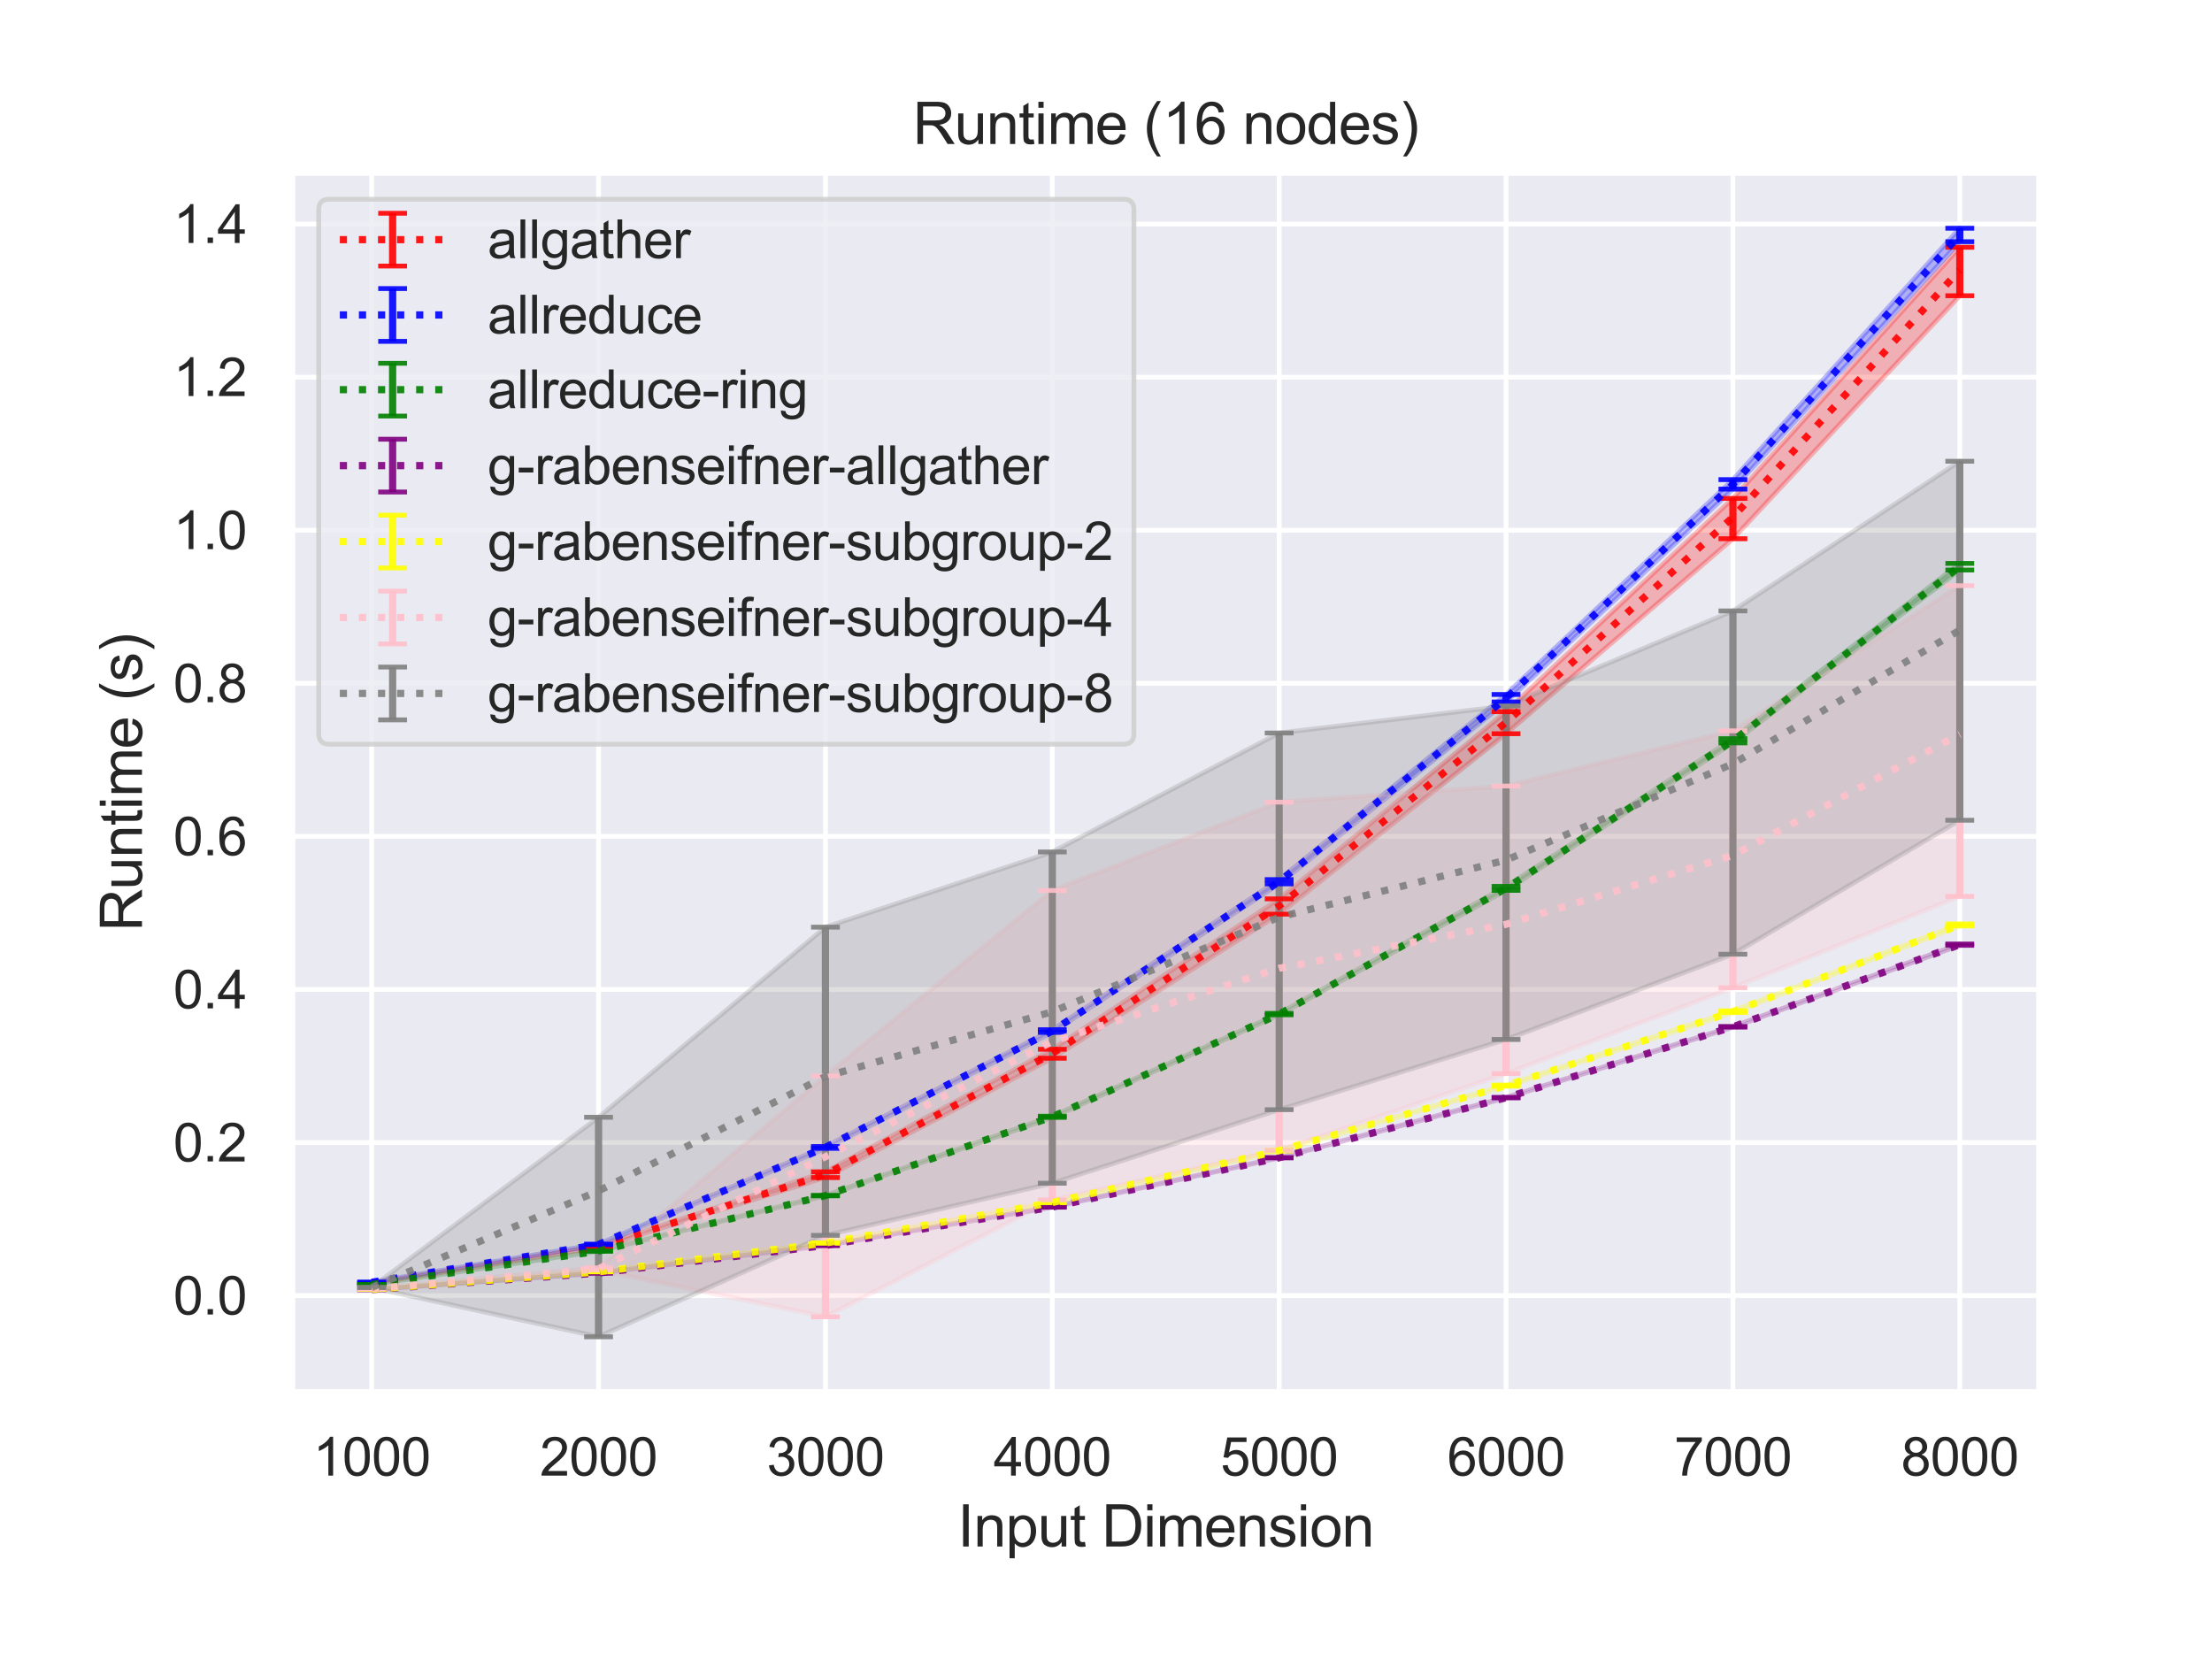 <?xml version="1.0" encoding="utf-8" standalone="no"?>
<!DOCTYPE svg PUBLIC "-//W3C//DTD SVG 1.1//EN"
  "http://www.w3.org/Graphics/SVG/1.1/DTD/svg11.dtd">
<svg height="345.6pt" version="1.1" viewBox="0 0 460.8 345.6" width="460.8pt" xmlns="http://www.w3.org/2000/svg" xmlns:xlink="http://www.w3.org/1999/xlink">
 <defs>
  <style type="text/css">*{stroke-linecap:butt;stroke-linejoin:round;}</style>
 </defs>
 <g id="figure_1">
  <g id="patch_1">
   <path d="M 0 345.6 
L 460.8 345.6 
L 460.8 0 
L 0 0 
z
" style="fill:#ffffff;"/>
  </g>
  <g id="axes_1">
   <g id="patch_2">
    <path d="M 60.89 290.02 
L 424.8 290.02 
L 424.8 36 
L 60.89 36 
z
" style="fill:#eaeaf2;"/>
   </g>
   <g id="matplotlib.axis_1">
    <g id="xtick_1">
     <g id="line2d_1">
      <path clip-path="url(#pff14896bea)" d="M 77.431 290.02 
L 77.431 36 
" style="fill:none;stroke:#ffffff;stroke-linecap:round;"/>
     </g>
     <g id="text_1">
      <!-- 1000 -->
      <g style="fill:#262626;" transform="translate(65.197 307.394)scale(0.11 -0.11)">
       <defs>
        <path d="M 2384 0 
L 1822 0 
L 1822 3584 
Q 1619 3391 1289 3197 
Q 959 3003 697 2906 
L 697 3450 
Q 1169 3672 1522 3987 
Q 1875 4303 2022 4600 
L 2384 4600 
L 2384 0 
z
" id="ArialMT-31" transform="scale(0.016)"/>
        <path d="M 266 2259 
Q 266 3072 433 3567 
Q 600 4063 929 4331 
Q 1259 4600 1759 4600 
Q 2128 4600 2406 4451 
Q 2684 4303 2865 4023 
Q 3047 3744 3150 3342 
Q 3253 2941 3253 2259 
Q 3253 1453 3087 958 
Q 2922 463 2592 192 
Q 2263 -78 1759 -78 
Q 1097 -78 719 397 
Q 266 969 266 2259 
z
M 844 2259 
Q 844 1131 1108 757 
Q 1372 384 1759 384 
Q 2147 384 2411 759 
Q 2675 1134 2675 2259 
Q 2675 3391 2411 3762 
Q 2147 4134 1753 4134 
Q 1366 4134 1134 3806 
Q 844 3388 844 2259 
z
" id="ArialMT-30" transform="scale(0.016)"/>
       </defs>
       <use xlink:href="#ArialMT-31"/>
       <use x="55.615" xlink:href="#ArialMT-30"/>
       <use x="111.23" xlink:href="#ArialMT-30"/>
       <use x="166.846" xlink:href="#ArialMT-30"/>
      </g>
     </g>
    </g>
    <g id="xtick_2">
     <g id="line2d_2">
      <path clip-path="url(#pff14896bea)" d="M 124.692 290.02 
L 124.692 36 
" style="fill:none;stroke:#ffffff;stroke-linecap:round;"/>
     </g>
     <g id="text_2">
      <!-- 2000 -->
      <g style="fill:#262626;" transform="translate(112.458 307.394)scale(0.11 -0.11)">
       <defs>
        <path d="M 3222 541 
L 3222 0 
L 194 0 
Q 188 203 259 391 
Q 375 700 629 1000 
Q 884 1300 1366 1694 
Q 2113 2306 2375 2664 
Q 2638 3022 2638 3341 
Q 2638 3675 2398 3904 
Q 2159 4134 1775 4134 
Q 1369 4134 1125 3890 
Q 881 3647 878 3216 
L 300 3275 
Q 359 3922 746 4261 
Q 1134 4600 1788 4600 
Q 2447 4600 2831 4234 
Q 3216 3869 3216 3328 
Q 3216 3053 3103 2787 
Q 2991 2522 2730 2228 
Q 2469 1934 1863 1422 
Q 1356 997 1212 845 
Q 1069 694 975 541 
L 3222 541 
z
" id="ArialMT-32" transform="scale(0.016)"/>
       </defs>
       <use xlink:href="#ArialMT-32"/>
       <use x="55.615" xlink:href="#ArialMT-30"/>
       <use x="111.23" xlink:href="#ArialMT-30"/>
       <use x="166.846" xlink:href="#ArialMT-30"/>
      </g>
     </g>
    </g>
    <g id="xtick_3">
     <g id="line2d_3">
      <path clip-path="url(#pff14896bea)" d="M 171.953 290.02 
L 171.953 36 
" style="fill:none;stroke:#ffffff;stroke-linecap:round;"/>
     </g>
     <g id="text_3">
      <!-- 3000 -->
      <g style="fill:#262626;" transform="translate(159.719 307.394)scale(0.11 -0.11)">
       <defs>
        <path d="M 269 1209 
L 831 1284 
Q 928 806 1161 595 
Q 1394 384 1728 384 
Q 2125 384 2398 659 
Q 2672 934 2672 1341 
Q 2672 1728 2419 1979 
Q 2166 2231 1775 2231 
Q 1616 2231 1378 2169 
L 1441 2663 
Q 1497 2656 1531 2656 
Q 1891 2656 2178 2843 
Q 2466 3031 2466 3422 
Q 2466 3731 2256 3934 
Q 2047 4138 1716 4138 
Q 1388 4138 1169 3931 
Q 950 3725 888 3313 
L 325 3413 
Q 428 3978 793 4289 
Q 1159 4600 1703 4600 
Q 2078 4600 2393 4439 
Q 2709 4278 2876 4000 
Q 3044 3722 3044 3409 
Q 3044 3113 2884 2869 
Q 2725 2625 2413 2481 
Q 2819 2388 3044 2092 
Q 3269 1797 3269 1353 
Q 3269 753 2831 336 
Q 2394 -81 1725 -81 
Q 1122 -81 723 278 
Q 325 638 269 1209 
z
" id="ArialMT-33" transform="scale(0.016)"/>
       </defs>
       <use xlink:href="#ArialMT-33"/>
       <use x="55.615" xlink:href="#ArialMT-30"/>
       <use x="111.23" xlink:href="#ArialMT-30"/>
       <use x="166.846" xlink:href="#ArialMT-30"/>
      </g>
     </g>
    </g>
    <g id="xtick_4">
     <g id="line2d_4">
      <path clip-path="url(#pff14896bea)" d="M 219.214 290.02 
L 219.214 36 
" style="fill:none;stroke:#ffffff;stroke-linecap:round;"/>
     </g>
     <g id="text_4">
      <!-- 4000 -->
      <g style="fill:#262626;" transform="translate(206.98 307.394)scale(0.11 -0.11)">
       <defs>
        <path d="M 2069 0 
L 2069 1097 
L 81 1097 
L 81 1613 
L 2172 4581 
L 2631 4581 
L 2631 1613 
L 3250 1613 
L 3250 1097 
L 2631 1097 
L 2631 0 
L 2069 0 
z
M 2069 1613 
L 2069 3678 
L 634 1613 
L 2069 1613 
z
" id="ArialMT-34" transform="scale(0.016)"/>
       </defs>
       <use xlink:href="#ArialMT-34"/>
       <use x="55.615" xlink:href="#ArialMT-30"/>
       <use x="111.23" xlink:href="#ArialMT-30"/>
       <use x="166.846" xlink:href="#ArialMT-30"/>
      </g>
     </g>
    </g>
    <g id="xtick_5">
     <g id="line2d_5">
      <path clip-path="url(#pff14896bea)" d="M 266.476 290.02 
L 266.476 36 
" style="fill:none;stroke:#ffffff;stroke-linecap:round;"/>
     </g>
     <g id="text_5">
      <!-- 5000 -->
      <g style="fill:#262626;" transform="translate(254.241 307.394)scale(0.11 -0.11)">
       <defs>
        <path d="M 266 1200 
L 856 1250 
Q 922 819 1161 601 
Q 1400 384 1738 384 
Q 2144 384 2425 690 
Q 2706 997 2706 1503 
Q 2706 1984 2436 2262 
Q 2166 2541 1728 2541 
Q 1456 2541 1237 2417 
Q 1019 2294 894 2097 
L 366 2166 
L 809 4519 
L 3088 4519 
L 3088 3981 
L 1259 3981 
L 1013 2750 
Q 1425 3038 1878 3038 
Q 2478 3038 2890 2622 
Q 3303 2206 3303 1553 
Q 3303 931 2941 478 
Q 2500 -78 1738 -78 
Q 1113 -78 717 272 
Q 322 622 266 1200 
z
" id="ArialMT-35" transform="scale(0.016)"/>
       </defs>
       <use xlink:href="#ArialMT-35"/>
       <use x="55.615" xlink:href="#ArialMT-30"/>
       <use x="111.23" xlink:href="#ArialMT-30"/>
       <use x="166.846" xlink:href="#ArialMT-30"/>
      </g>
     </g>
    </g>
    <g id="xtick_6">
     <g id="line2d_6">
      <path clip-path="url(#pff14896bea)" d="M 313.737 290.02 
L 313.737 36 
" style="fill:none;stroke:#ffffff;stroke-linecap:round;"/>
     </g>
     <g id="text_6">
      <!-- 6000 -->
      <g style="fill:#262626;" transform="translate(301.502 307.394)scale(0.11 -0.11)">
       <defs>
        <path d="M 3184 3459 
L 2625 3416 
Q 2550 3747 2413 3897 
Q 2184 4138 1850 4138 
Q 1581 4138 1378 3988 
Q 1113 3794 959 3422 
Q 806 3050 800 2363 
Q 1003 2672 1297 2822 
Q 1591 2972 1913 2972 
Q 2475 2972 2870 2558 
Q 3266 2144 3266 1488 
Q 3266 1056 3080 686 
Q 2894 316 2569 119 
Q 2244 -78 1831 -78 
Q 1128 -78 684 439 
Q 241 956 241 2144 
Q 241 3472 731 4075 
Q 1159 4600 1884 4600 
Q 2425 4600 2770 4297 
Q 3116 3994 3184 3459 
z
M 888 1484 
Q 888 1194 1011 928 
Q 1134 663 1356 523 
Q 1578 384 1822 384 
Q 2178 384 2434 671 
Q 2691 959 2691 1453 
Q 2691 1928 2437 2201 
Q 2184 2475 1800 2475 
Q 1419 2475 1153 2201 
Q 888 1928 888 1484 
z
" id="ArialMT-36" transform="scale(0.016)"/>
       </defs>
       <use xlink:href="#ArialMT-36"/>
       <use x="55.615" xlink:href="#ArialMT-30"/>
       <use x="111.23" xlink:href="#ArialMT-30"/>
       <use x="166.846" xlink:href="#ArialMT-30"/>
      </g>
     </g>
    </g>
    <g id="xtick_7">
     <g id="line2d_7">
      <path clip-path="url(#pff14896bea)" d="M 360.998 290.02 
L 360.998 36 
" style="fill:none;stroke:#ffffff;stroke-linecap:round;"/>
     </g>
     <g id="text_7">
      <!-- 7000 -->
      <g style="fill:#262626;" transform="translate(348.764 307.394)scale(0.11 -0.11)">
       <defs>
        <path d="M 303 3981 
L 303 4522 
L 3269 4522 
L 3269 4084 
Q 2831 3619 2401 2847 
Q 1972 2075 1738 1259 
Q 1569 684 1522 0 
L 944 0 
Q 953 541 1156 1306 
Q 1359 2072 1739 2783 
Q 2119 3494 2547 3981 
L 303 3981 
z
" id="ArialMT-37" transform="scale(0.016)"/>
       </defs>
       <use xlink:href="#ArialMT-37"/>
       <use x="55.615" xlink:href="#ArialMT-30"/>
       <use x="111.23" xlink:href="#ArialMT-30"/>
       <use x="166.846" xlink:href="#ArialMT-30"/>
      </g>
     </g>
    </g>
    <g id="xtick_8">
     <g id="line2d_8">
      <path clip-path="url(#pff14896bea)" d="M 408.259 290.02 
L 408.259 36 
" style="fill:none;stroke:#ffffff;stroke-linecap:round;"/>
     </g>
     <g id="text_8">
      <!-- 8000 -->
      <g style="fill:#262626;" transform="translate(396.025 307.394)scale(0.11 -0.11)">
       <defs>
        <path d="M 1131 2484 
Q 781 2613 612 2850 
Q 444 3088 444 3419 
Q 444 3919 803 4259 
Q 1163 4600 1759 4600 
Q 2359 4600 2725 4251 
Q 3091 3903 3091 3403 
Q 3091 3084 2923 2848 
Q 2756 2613 2416 2484 
Q 2838 2347 3058 2040 
Q 3278 1734 3278 1309 
Q 3278 722 2862 322 
Q 2447 -78 1769 -78 
Q 1091 -78 675 323 
Q 259 725 259 1325 
Q 259 1772 486 2073 
Q 713 2375 1131 2484 
z
M 1019 3438 
Q 1019 3113 1228 2906 
Q 1438 2700 1772 2700 
Q 2097 2700 2305 2904 
Q 2513 3109 2513 3406 
Q 2513 3716 2298 3927 
Q 2084 4138 1766 4138 
Q 1444 4138 1231 3931 
Q 1019 3725 1019 3438 
z
M 838 1322 
Q 838 1081 952 856 
Q 1066 631 1291 507 
Q 1516 384 1775 384 
Q 2178 384 2440 643 
Q 2703 903 2703 1303 
Q 2703 1709 2433 1975 
Q 2163 2241 1756 2241 
Q 1359 2241 1098 1978 
Q 838 1716 838 1322 
z
" id="ArialMT-38" transform="scale(0.016)"/>
       </defs>
       <use xlink:href="#ArialMT-38"/>
       <use x="55.615" xlink:href="#ArialMT-30"/>
       <use x="111.23" xlink:href="#ArialMT-30"/>
       <use x="166.846" xlink:href="#ArialMT-30"/>
      </g>
     </g>
    </g>
    <g id="text_9">
     <!-- Input Dimension -->
     <g style="fill:#262626;" transform="translate(199.491 322.169)scale(0.12 -0.12)">
      <defs>
       <path d="M 597 0 
L 597 4581 
L 1203 4581 
L 1203 0 
L 597 0 
z
" id="ArialMT-49" transform="scale(0.016)"/>
       <path d="M 422 0 
L 422 3319 
L 928 3319 
L 928 2847 
Q 1294 3394 1984 3394 
Q 2284 3394 2536 3286 
Q 2788 3178 2913 3003 
Q 3038 2828 3088 2588 
Q 3119 2431 3119 2041 
L 3119 0 
L 2556 0 
L 2556 2019 
Q 2556 2363 2490 2533 
Q 2425 2703 2258 2804 
Q 2091 2906 1866 2906 
Q 1506 2906 1245 2678 
Q 984 2450 984 1813 
L 984 0 
L 422 0 
z
" id="ArialMT-6e" transform="scale(0.016)"/>
       <path d="M 422 -1272 
L 422 3319 
L 934 3319 
L 934 2888 
Q 1116 3141 1344 3267 
Q 1572 3394 1897 3394 
Q 2322 3394 2647 3175 
Q 2972 2956 3137 2557 
Q 3303 2159 3303 1684 
Q 3303 1175 3120 767 
Q 2938 359 2589 142 
Q 2241 -75 1856 -75 
Q 1575 -75 1351 44 
Q 1128 163 984 344 
L 984 -1272 
L 422 -1272 
z
M 931 1641 
Q 931 1000 1190 694 
Q 1450 388 1819 388 
Q 2194 388 2461 705 
Q 2728 1022 2728 1688 
Q 2728 2322 2467 2637 
Q 2206 2953 1844 2953 
Q 1484 2953 1207 2617 
Q 931 2281 931 1641 
z
" id="ArialMT-70" transform="scale(0.016)"/>
       <path d="M 2597 0 
L 2597 488 
Q 2209 -75 1544 -75 
Q 1250 -75 995 37 
Q 741 150 617 320 
Q 494 491 444 738 
Q 409 903 409 1263 
L 409 3319 
L 972 3319 
L 972 1478 
Q 972 1038 1006 884 
Q 1059 663 1231 536 
Q 1403 409 1656 409 
Q 1909 409 2131 539 
Q 2353 669 2445 892 
Q 2538 1116 2538 1541 
L 2538 3319 
L 3100 3319 
L 3100 0 
L 2597 0 
z
" id="ArialMT-75" transform="scale(0.016)"/>
       <path d="M 1650 503 
L 1731 6 
Q 1494 -44 1306 -44 
Q 1000 -44 831 53 
Q 663 150 594 308 
Q 525 466 525 972 
L 525 2881 
L 113 2881 
L 113 3319 
L 525 3319 
L 525 4141 
L 1084 4478 
L 1084 3319 
L 1650 3319 
L 1650 2881 
L 1084 2881 
L 1084 941 
Q 1084 700 1114 631 
Q 1144 563 1211 522 
Q 1278 481 1403 481 
Q 1497 481 1650 503 
z
" id="ArialMT-74" transform="scale(0.016)"/>
       <path id="ArialMT-20" transform="scale(0.016)"/>
       <path d="M 494 0 
L 494 4581 
L 2072 4581 
Q 2606 4581 2888 4516 
Q 3281 4425 3559 4188 
Q 3922 3881 4101 3404 
Q 4281 2928 4281 2316 
Q 4281 1794 4159 1391 
Q 4038 988 3847 723 
Q 3656 459 3429 307 
Q 3203 156 2883 78 
Q 2563 0 2147 0 
L 494 0 
z
M 1100 541 
L 2078 541 
Q 2531 541 2789 625 
Q 3047 709 3200 863 
Q 3416 1078 3536 1442 
Q 3656 1806 3656 2325 
Q 3656 3044 3420 3430 
Q 3184 3816 2847 3947 
Q 2603 4041 2063 4041 
L 1100 4041 
L 1100 541 
z
" id="ArialMT-44" transform="scale(0.016)"/>
       <path d="M 425 3934 
L 425 4581 
L 988 4581 
L 988 3934 
L 425 3934 
z
M 425 0 
L 425 3319 
L 988 3319 
L 988 0 
L 425 0 
z
" id="ArialMT-69" transform="scale(0.016)"/>
       <path d="M 422 0 
L 422 3319 
L 925 3319 
L 925 2853 
Q 1081 3097 1340 3245 
Q 1600 3394 1931 3394 
Q 2300 3394 2536 3241 
Q 2772 3088 2869 2813 
Q 3263 3394 3894 3394 
Q 4388 3394 4653 3120 
Q 4919 2847 4919 2278 
L 4919 0 
L 4359 0 
L 4359 2091 
Q 4359 2428 4304 2576 
Q 4250 2725 4106 2815 
Q 3963 2906 3769 2906 
Q 3419 2906 3187 2673 
Q 2956 2441 2956 1928 
L 2956 0 
L 2394 0 
L 2394 2156 
Q 2394 2531 2256 2718 
Q 2119 2906 1806 2906 
Q 1569 2906 1367 2781 
Q 1166 2656 1075 2415 
Q 984 2175 984 1722 
L 984 0 
L 422 0 
z
" id="ArialMT-6d" transform="scale(0.016)"/>
       <path d="M 2694 1069 
L 3275 997 
Q 3138 488 2766 206 
Q 2394 -75 1816 -75 
Q 1088 -75 661 373 
Q 234 822 234 1631 
Q 234 2469 665 2931 
Q 1097 3394 1784 3394 
Q 2450 3394 2872 2941 
Q 3294 2488 3294 1666 
Q 3294 1616 3291 1516 
L 816 1516 
Q 847 969 1125 678 
Q 1403 388 1819 388 
Q 2128 388 2347 550 
Q 2566 713 2694 1069 
z
M 847 1978 
L 2700 1978 
Q 2663 2397 2488 2606 
Q 2219 2931 1791 2931 
Q 1403 2931 1139 2672 
Q 875 2413 847 1978 
z
" id="ArialMT-65" transform="scale(0.016)"/>
       <path d="M 197 991 
L 753 1078 
Q 800 744 1014 566 
Q 1228 388 1613 388 
Q 2000 388 2187 545 
Q 2375 703 2375 916 
Q 2375 1106 2209 1216 
Q 2094 1291 1634 1406 
Q 1016 1563 777 1677 
Q 538 1791 414 1992 
Q 291 2194 291 2438 
Q 291 2659 392 2848 
Q 494 3038 669 3163 
Q 800 3259 1026 3326 
Q 1253 3394 1513 3394 
Q 1903 3394 2198 3281 
Q 2494 3169 2634 2976 
Q 2775 2784 2828 2463 
L 2278 2388 
Q 2241 2644 2061 2787 
Q 1881 2931 1553 2931 
Q 1166 2931 1000 2803 
Q 834 2675 834 2503 
Q 834 2394 903 2306 
Q 972 2216 1119 2156 
Q 1203 2125 1616 2013 
Q 2213 1853 2448 1751 
Q 2684 1650 2818 1456 
Q 2953 1263 2953 975 
Q 2953 694 2789 445 
Q 2625 197 2315 61 
Q 2006 -75 1616 -75 
Q 969 -75 630 194 
Q 291 463 197 991 
z
" id="ArialMT-73" transform="scale(0.016)"/>
       <path d="M 213 1659 
Q 213 2581 725 3025 
Q 1153 3394 1769 3394 
Q 2453 3394 2887 2945 
Q 3322 2497 3322 1706 
Q 3322 1066 3130 698 
Q 2938 331 2570 128 
Q 2203 -75 1769 -75 
Q 1072 -75 642 372 
Q 213 819 213 1659 
z
M 791 1659 
Q 791 1022 1069 705 
Q 1347 388 1769 388 
Q 2188 388 2466 706 
Q 2744 1025 2744 1678 
Q 2744 2294 2464 2611 
Q 2184 2928 1769 2928 
Q 1347 2928 1069 2612 
Q 791 2297 791 1659 
z
" id="ArialMT-6f" transform="scale(0.016)"/>
      </defs>
      <use xlink:href="#ArialMT-49"/>
      <use x="27.783" xlink:href="#ArialMT-6e"/>
      <use x="83.398" xlink:href="#ArialMT-70"/>
      <use x="139.014" xlink:href="#ArialMT-75"/>
      <use x="194.629" xlink:href="#ArialMT-74"/>
      <use x="222.412" xlink:href="#ArialMT-20"/>
      <use x="250.195" xlink:href="#ArialMT-44"/>
      <use x="322.412" xlink:href="#ArialMT-69"/>
      <use x="344.629" xlink:href="#ArialMT-6d"/>
      <use x="427.93" xlink:href="#ArialMT-65"/>
      <use x="483.545" xlink:href="#ArialMT-6e"/>
      <use x="539.16" xlink:href="#ArialMT-73"/>
      <use x="589.16" xlink:href="#ArialMT-69"/>
      <use x="611.377" xlink:href="#ArialMT-6f"/>
      <use x="666.992" xlink:href="#ArialMT-6e"/>
     </g>
    </g>
   </g>
   <g id="matplotlib.axis_2">
    <g id="ytick_1">
     <g id="line2d_9">
      <path clip-path="url(#pff14896bea)" d="M 60.89 269.898 
L 424.8 269.898 
" style="fill:none;stroke:#ffffff;stroke-linecap:round;"/>
     </g>
     <g id="text_10">
      <!-- 0.0 -->
      <g style="fill:#262626;" transform="translate(36.1 273.835)scale(0.11 -0.11)">
       <defs>
        <path d="M 581 0 
L 581 641 
L 1222 641 
L 1222 0 
L 581 0 
z
" id="ArialMT-2e" transform="scale(0.016)"/>
       </defs>
       <use xlink:href="#ArialMT-30"/>
       <use x="55.615" xlink:href="#ArialMT-2e"/>
       <use x="83.398" xlink:href="#ArialMT-30"/>
      </g>
     </g>
    </g>
    <g id="ytick_2">
     <g id="line2d_10">
      <path clip-path="url(#pff14896bea)" d="M 60.89 238.01 
L 424.8 238.01 
" style="fill:none;stroke:#ffffff;stroke-linecap:round;"/>
     </g>
     <g id="text_11">
      <!-- 0.2 -->
      <g style="fill:#262626;" transform="translate(36.1 241.947)scale(0.11 -0.11)">
       <use xlink:href="#ArialMT-30"/>
       <use x="55.615" xlink:href="#ArialMT-2e"/>
       <use x="83.398" xlink:href="#ArialMT-32"/>
      </g>
     </g>
    </g>
    <g id="ytick_3">
     <g id="line2d_11">
      <path clip-path="url(#pff14896bea)" d="M 60.89 206.122 
L 424.8 206.122 
" style="fill:none;stroke:#ffffff;stroke-linecap:round;"/>
     </g>
     <g id="text_12">
      <!-- 0.4 -->
      <g style="fill:#262626;" transform="translate(36.1 210.058)scale(0.11 -0.11)">
       <use xlink:href="#ArialMT-30"/>
       <use x="55.615" xlink:href="#ArialMT-2e"/>
       <use x="83.398" xlink:href="#ArialMT-34"/>
      </g>
     </g>
    </g>
    <g id="ytick_4">
     <g id="line2d_12">
      <path clip-path="url(#pff14896bea)" d="M 60.89 174.233 
L 424.8 174.233 
" style="fill:none;stroke:#ffffff;stroke-linecap:round;"/>
     </g>
     <g id="text_13">
      <!-- 0.6 -->
      <g style="fill:#262626;" transform="translate(36.1 178.17)scale(0.11 -0.11)">
       <use xlink:href="#ArialMT-30"/>
       <use x="55.615" xlink:href="#ArialMT-2e"/>
       <use x="83.398" xlink:href="#ArialMT-36"/>
      </g>
     </g>
    </g>
    <g id="ytick_5">
     <g id="line2d_13">
      <path clip-path="url(#pff14896bea)" d="M 60.89 142.345 
L 424.8 142.345 
" style="fill:none;stroke:#ffffff;stroke-linecap:round;"/>
     </g>
     <g id="text_14">
      <!-- 0.8 -->
      <g style="fill:#262626;" transform="translate(36.1 146.282)scale(0.11 -0.11)">
       <use xlink:href="#ArialMT-30"/>
       <use x="55.615" xlink:href="#ArialMT-2e"/>
       <use x="83.398" xlink:href="#ArialMT-38"/>
      </g>
     </g>
    </g>
    <g id="ytick_6">
     <g id="line2d_14">
      <path clip-path="url(#pff14896bea)" d="M 60.89 110.457 
L 424.8 110.457 
" style="fill:none;stroke:#ffffff;stroke-linecap:round;"/>
     </g>
     <g id="text_15">
      <!-- 1.0 -->
      <g style="fill:#262626;" transform="translate(36.1 114.394)scale(0.11 -0.11)">
       <use xlink:href="#ArialMT-31"/>
       <use x="55.615" xlink:href="#ArialMT-2e"/>
       <use x="83.398" xlink:href="#ArialMT-30"/>
      </g>
     </g>
    </g>
    <g id="ytick_7">
     <g id="line2d_15">
      <path clip-path="url(#pff14896bea)" d="M 60.89 78.569 
L 424.8 78.569 
" style="fill:none;stroke:#ffffff;stroke-linecap:round;"/>
     </g>
     <g id="text_16">
      <!-- 1.2 -->
      <g style="fill:#262626;" transform="translate(36.1 82.505)scale(0.11 -0.11)">
       <use xlink:href="#ArialMT-31"/>
       <use x="55.615" xlink:href="#ArialMT-2e"/>
       <use x="83.398" xlink:href="#ArialMT-32"/>
      </g>
     </g>
    </g>
    <g id="ytick_8">
     <g id="line2d_16">
      <path clip-path="url(#pff14896bea)" d="M 60.89 46.68 
L 424.8 46.68 
" style="fill:none;stroke:#ffffff;stroke-linecap:round;"/>
     </g>
     <g id="text_17">
      <!-- 1.4 -->
      <g style="fill:#262626;" transform="translate(36.1 50.617)scale(0.11 -0.11)">
       <use xlink:href="#ArialMT-31"/>
       <use x="55.615" xlink:href="#ArialMT-2e"/>
       <use x="83.398" xlink:href="#ArialMT-34"/>
      </g>
     </g>
    </g>
    <g id="text_18">
     <!-- Runtime (s) -->
     <g style="fill:#262626;" transform="translate(29.574 194.013)rotate(-90)scale(0.12 -0.12)">
      <defs>
       <path d="M 503 0 
L 503 4581 
L 2534 4581 
Q 3147 4581 3465 4457 
Q 3784 4334 3975 4021 
Q 4166 3709 4166 3331 
Q 4166 2844 3850 2509 
Q 3534 2175 2875 2084 
Q 3116 1969 3241 1856 
Q 3506 1613 3744 1247 
L 4541 0 
L 3778 0 
L 3172 953 
Q 2906 1366 2734 1584 
Q 2563 1803 2427 1890 
Q 2291 1978 2150 2013 
Q 2047 2034 1813 2034 
L 1109 2034 
L 1109 0 
L 503 0 
z
M 1109 2559 
L 2413 2559 
Q 2828 2559 3062 2645 
Q 3297 2731 3419 2920 
Q 3541 3109 3541 3331 
Q 3541 3656 3305 3865 
Q 3069 4075 2559 4075 
L 1109 4075 
L 1109 2559 
z
" id="ArialMT-52" transform="scale(0.016)"/>
       <path d="M 1497 -1347 
Q 1031 -759 709 28 
Q 388 816 388 1659 
Q 388 2403 628 3084 
Q 909 3875 1497 4659 
L 1900 4659 
Q 1522 4009 1400 3731 
Q 1209 3300 1100 2831 
Q 966 2247 966 1656 
Q 966 153 1900 -1347 
L 1497 -1347 
z
" id="ArialMT-28" transform="scale(0.016)"/>
       <path d="M 791 -1347 
L 388 -1347 
Q 1322 153 1322 1656 
Q 1322 2244 1188 2822 
Q 1081 3291 891 3722 
Q 769 4003 388 4659 
L 791 4659 
Q 1378 3875 1659 3084 
Q 1900 2403 1900 1659 
Q 1900 816 1576 28 
Q 1253 -759 791 -1347 
z
" id="ArialMT-29" transform="scale(0.016)"/>
      </defs>
      <use xlink:href="#ArialMT-52"/>
      <use x="72.217" xlink:href="#ArialMT-75"/>
      <use x="127.832" xlink:href="#ArialMT-6e"/>
      <use x="183.447" xlink:href="#ArialMT-74"/>
      <use x="211.23" xlink:href="#ArialMT-69"/>
      <use x="233.447" xlink:href="#ArialMT-6d"/>
      <use x="316.748" xlink:href="#ArialMT-65"/>
      <use x="372.363" xlink:href="#ArialMT-20"/>
      <use x="400.146" xlink:href="#ArialMT-28"/>
      <use x="433.447" xlink:href="#ArialMT-73"/>
      <use x="483.447" xlink:href="#ArialMT-29"/>
     </g>
    </g>
   </g>
   <g id="PolyCollection_1">
    <defs>
     <path d="M 77.431 -78.282 
L 77.431 -78.223 
L 124.692 -85.753 
L 171.953 -100.295 
L 219.214 -125.155 
L 266.476 -155.166 
L 313.737 -192.755 
L 360.998 -233.372 
L 408.259 -283.99 
L 408.259 -294.088 
L 408.259 -294.088 
L 360.998 -241.773 
L 313.737 -197.343 
L 266.476 -158.348 
L 219.214 -127.015 
L 171.953 -101.493 
L 124.692 -86.022 
L 77.431 -78.282 
z
" id="m623d893448" style="stroke:#ff0000;stroke-opacity:0.25;"/>
    </defs>
    <g clip-path="url(#pff14896bea)">
     <use style="fill:#ff0000;fill-opacity:0.25;stroke:#ff0000;stroke-opacity:0.25;" x="0" xlink:href="#m623d893448" y="345.6"/>
    </g>
   </g>
   <g id="PolyCollection_2">
    <defs>
     <path d="M 77.431 -78.511 
L 77.431 -78.44 
L 124.692 -86.293 
L 171.953 -106.368 
L 219.214 -130.533 
L 266.476 -161.472 
L 313.737 -199.359 
L 360.998 -243.706 
L 408.259 -295.25 
L 408.259 -298.054 
L 408.259 -298.054 
L 360.998 -245.686 
L 313.737 -200.924 
L 266.476 -162.363 
L 219.214 -131.089 
L 171.953 -106.767 
L 124.692 -86.43 
L 77.431 -78.511 
z
" id="m4a7c4ebda2" style="stroke:#0000ff;stroke-opacity:0.25;"/>
    </defs>
    <g clip-path="url(#pff14896bea)">
     <use style="fill:#0000ff;fill-opacity:0.25;stroke:#0000ff;stroke-opacity:0.25;" x="0" xlink:href="#m4a7c4ebda2" y="345.6"/>
    </g>
   </g>
   <g id="PolyCollection_3">
    <defs>
     <path d="M 77.431 -77.987 
L 77.431 -77.979 
L 124.692 -84.956 
L 171.953 -96.487 
L 219.214 -112.819 
L 266.476 -134.189 
L 313.737 -160.116 
L 360.998 -190.842 
L 408.259 -226.858 
L 408.259 -228.229 
L 408.259 -228.229 
L 360.998 -191.718 
L 313.737 -160.949 
L 266.476 -134.496 
L 219.214 -113.083 
L 171.953 -96.581 
L 124.692 -85 
L 77.431 -77.987 
z
" id="m839520e005" style="stroke:#008000;stroke-opacity:0.25;"/>
    </defs>
    <g clip-path="url(#pff14896bea)">
     <use style="fill:#008000;fill-opacity:0.25;stroke:#008000;stroke-opacity:0.25;" x="0" xlink:href="#m839520e005" y="345.6"/>
    </g>
   </g>
   <g id="PolyCollection_4">
    <defs>
     <path d="M 77.431 -76.951 
L 77.431 -76.946 
L 124.692 -80.391 
L 171.953 -86.137 
L 219.214 -94.121 
L 266.476 -104.39 
L 313.737 -116.893 
L 360.998 -131.625 
L 408.259 -148.666 
L 408.259 -148.948 
L 408.259 -148.948 
L 360.998 -131.764 
L 313.737 -116.995 
L 266.476 -104.455 
L 219.214 -94.172 
L 171.953 -86.162 
L 124.692 -80.414 
L 77.431 -76.951 
z
" id="m0b57f8f5c7" style="stroke:#800080;stroke-opacity:0.25;"/>
    </defs>
    <g clip-path="url(#pff14896bea)">
     <use style="fill:#800080;fill-opacity:0.25;stroke:#800080;stroke-opacity:0.25;" x="0" xlink:href="#m0b57f8f5c7" y="345.6"/>
    </g>
   </g>
   <g id="PolyCollection_5">
    <defs>
     <path d="M 77.431 -77.001 
L 77.431 -76.994 
L 124.692 -80.639 
L 171.953 -86.631 
L 219.214 -95.047 
L 266.476 -105.841 
L 313.737 -119.337 
L 360.998 -134.682 
L 408.259 -152.7 
L 408.259 -153.12 
L 408.259 -153.12 
L 360.998 -135.027 
L 313.737 -119.555 
L 266.476 -105.973 
L 219.214 -95.151 
L 171.953 -86.683 
L 124.692 -80.675 
L 77.431 -77.001 
z
" id="m05d4a1e806" style="stroke:#ffff00;stroke-opacity:0.25;"/>
    </defs>
    <g clip-path="url(#pff14896bea)">
     <use style="fill:#ffff00;fill-opacity:0.25;stroke:#ffff00;stroke-opacity:0.25;" x="0" xlink:href="#m05d4a1e806" y="345.6"/>
    </g>
   </g>
   <g id="PolyCollection_6">
    <defs>
     <path d="M 77.431 -77.158 
L 77.431 -77.109 
L 124.692 -81.044 
L 171.953 -71.282 
L 219.214 -95.649 
L 266.476 -105.959 
L 313.737 -121.949 
L 360.998 -139.831 
L 408.259 -158.862 
L 408.259 -223.584 
L 408.259 -223.584 
L 360.998 -193.352 
L 313.737 -181.858 
L 266.476 -178.503 
L 219.214 -160.095 
L 171.953 -121.45 
L 124.692 -81.491 
L 77.431 -77.158 
z
" id="m7fa75d5ac4" style="stroke:#ffc0cb;stroke-opacity:0.25;"/>
    </defs>
    <g clip-path="url(#pff14896bea)">
     <use style="fill:#ffc0cb;fill-opacity:0.25;stroke:#ffc0cb;stroke-opacity:0.25;" x="0" xlink:href="#m7fa75d5ac4" y="345.6"/>
    </g>
   </g>
   <g id="PolyCollection_7">
    <defs>
     <path d="M 77.431 -77.427 
L 77.431 -77.363 
L 124.692 -67.126 
L 171.953 -88.259 
L 219.214 -99.113 
L 266.476 -114.433 
L 313.737 -129.061 
L 360.998 -146.822 
L 408.259 -174.729 
L 408.259 -249.516 
L 408.259 -249.516 
L 360.998 -218.341 
L 313.737 -198.541 
L 266.476 -192.907 
L 219.214 -168.12 
L 171.953 -152.457 
L 124.692 -112.852 
L 77.431 -77.427 
z
" id="m42cc0955c5" style="stroke:#808080;stroke-opacity:0.25;"/>
    </defs>
    <g clip-path="url(#pff14896bea)">
     <use style="fill:#808080;fill-opacity:0.25;stroke:#808080;stroke-opacity:0.25;" x="0" xlink:href="#m42cc0955c5" y="345.6"/>
    </g>
   </g>
   <g id="LineCollection_1">
    <path clip-path="url(#pff14896bea)" d="M 77.431 267.377 
L 77.431 267.318 
" style="fill:none;stroke:#ff0000;stroke-opacity:0.9;stroke-width:1.5;"/>
    <path clip-path="url(#pff14896bea)" d="M 124.692 259.847 
L 124.692 259.578 
" style="fill:none;stroke:#ff0000;stroke-opacity:0.9;stroke-width:1.5;"/>
    <path clip-path="url(#pff14896bea)" d="M 171.953 245.305 
L 171.953 244.107 
" style="fill:none;stroke:#ff0000;stroke-opacity:0.9;stroke-width:1.5;"/>
    <path clip-path="url(#pff14896bea)" d="M 219.214 220.445 
L 219.214 218.585 
" style="fill:none;stroke:#ff0000;stroke-opacity:0.9;stroke-width:1.5;"/>
    <path clip-path="url(#pff14896bea)" d="M 266.476 190.434 
L 266.476 187.252 
" style="fill:none;stroke:#ff0000;stroke-opacity:0.9;stroke-width:1.5;"/>
    <path clip-path="url(#pff14896bea)" d="M 313.737 152.845 
L 313.737 148.257 
" style="fill:none;stroke:#ff0000;stroke-opacity:0.9;stroke-width:1.5;"/>
    <path clip-path="url(#pff14896bea)" d="M 360.998 112.228 
L 360.998 103.827 
" style="fill:none;stroke:#ff0000;stroke-opacity:0.9;stroke-width:1.5;"/>
    <path clip-path="url(#pff14896bea)" d="M 408.259 61.61 
L 408.259 51.512 
" style="fill:none;stroke:#ff0000;stroke-opacity:0.9;stroke-width:1.5;"/>
   </g>
   <g id="LineCollection_2">
    <path clip-path="url(#pff14896bea)" d="M 77.431 267.16 
L 77.431 267.089 
" style="fill:none;stroke:#0000ff;stroke-opacity:0.9;stroke-width:1.5;"/>
    <path clip-path="url(#pff14896bea)" d="M 124.692 259.307 
L 124.692 259.17 
" style="fill:none;stroke:#0000ff;stroke-opacity:0.9;stroke-width:1.5;"/>
    <path clip-path="url(#pff14896bea)" d="M 171.953 239.232 
L 171.953 238.833 
" style="fill:none;stroke:#0000ff;stroke-opacity:0.9;stroke-width:1.5;"/>
    <path clip-path="url(#pff14896bea)" d="M 219.214 215.067 
L 219.214 214.511 
" style="fill:none;stroke:#0000ff;stroke-opacity:0.9;stroke-width:1.5;"/>
    <path clip-path="url(#pff14896bea)" d="M 266.476 184.128 
L 266.476 183.237 
" style="fill:none;stroke:#0000ff;stroke-opacity:0.9;stroke-width:1.5;"/>
    <path clip-path="url(#pff14896bea)" d="M 313.737 146.241 
L 313.737 144.676 
" style="fill:none;stroke:#0000ff;stroke-opacity:0.9;stroke-width:1.5;"/>
    <path clip-path="url(#pff14896bea)" d="M 360.998 101.894 
L 360.998 99.914 
" style="fill:none;stroke:#0000ff;stroke-opacity:0.9;stroke-width:1.5;"/>
    <path clip-path="url(#pff14896bea)" d="M 408.259 50.35 
L 408.259 47.546 
" style="fill:none;stroke:#0000ff;stroke-opacity:0.9;stroke-width:1.5;"/>
   </g>
   <g id="LineCollection_3">
    <path clip-path="url(#pff14896bea)" d="M 77.431 267.621 
L 77.431 267.613 
" style="fill:none;stroke:#008000;stroke-opacity:0.9;stroke-width:1.5;"/>
    <path clip-path="url(#pff14896bea)" d="M 124.692 260.644 
L 124.692 260.6 
" style="fill:none;stroke:#008000;stroke-opacity:0.9;stroke-width:1.5;"/>
    <path clip-path="url(#pff14896bea)" d="M 171.953 249.113 
L 171.953 249.019 
" style="fill:none;stroke:#008000;stroke-opacity:0.9;stroke-width:1.5;"/>
    <path clip-path="url(#pff14896bea)" d="M 219.214 232.781 
L 219.214 232.517 
" style="fill:none;stroke:#008000;stroke-opacity:0.9;stroke-width:1.5;"/>
    <path clip-path="url(#pff14896bea)" d="M 266.476 211.411 
L 266.476 211.104 
" style="fill:none;stroke:#008000;stroke-opacity:0.9;stroke-width:1.5;"/>
    <path clip-path="url(#pff14896bea)" d="M 313.737 185.484 
L 313.737 184.651 
" style="fill:none;stroke:#008000;stroke-opacity:0.9;stroke-width:1.5;"/>
    <path clip-path="url(#pff14896bea)" d="M 360.998 154.758 
L 360.998 153.882 
" style="fill:none;stroke:#008000;stroke-opacity:0.9;stroke-width:1.5;"/>
    <path clip-path="url(#pff14896bea)" d="M 408.259 118.742 
L 408.259 117.371 
" style="fill:none;stroke:#008000;stroke-opacity:0.9;stroke-width:1.5;"/>
   </g>
   <g id="LineCollection_4">
    <path clip-path="url(#pff14896bea)" d="M 77.431 268.654 
L 77.431 268.649 
" style="fill:none;stroke:#800080;stroke-opacity:0.9;stroke-width:1.5;"/>
    <path clip-path="url(#pff14896bea)" d="M 124.692 265.209 
L 124.692 265.186 
" style="fill:none;stroke:#800080;stroke-opacity:0.9;stroke-width:1.5;"/>
    <path clip-path="url(#pff14896bea)" d="M 171.953 259.463 
L 171.953 259.438 
" style="fill:none;stroke:#800080;stroke-opacity:0.9;stroke-width:1.5;"/>
    <path clip-path="url(#pff14896bea)" d="M 219.214 251.479 
L 219.214 251.428 
" style="fill:none;stroke:#800080;stroke-opacity:0.9;stroke-width:1.5;"/>
    <path clip-path="url(#pff14896bea)" d="M 266.476 241.21 
L 266.476 241.145 
" style="fill:none;stroke:#800080;stroke-opacity:0.9;stroke-width:1.5;"/>
    <path clip-path="url(#pff14896bea)" d="M 313.737 228.707 
L 313.737 228.605 
" style="fill:none;stroke:#800080;stroke-opacity:0.9;stroke-width:1.5;"/>
    <path clip-path="url(#pff14896bea)" d="M 360.998 213.975 
L 360.998 213.836 
" style="fill:none;stroke:#800080;stroke-opacity:0.9;stroke-width:1.5;"/>
    <path clip-path="url(#pff14896bea)" d="M 408.259 196.934 
L 408.259 196.652 
" style="fill:none;stroke:#800080;stroke-opacity:0.9;stroke-width:1.5;"/>
   </g>
   <g id="LineCollection_5">
    <path clip-path="url(#pff14896bea)" d="M 77.431 268.606 
L 77.431 268.599 
" style="fill:none;stroke:#ffff00;stroke-opacity:0.9;stroke-width:1.5;"/>
    <path clip-path="url(#pff14896bea)" d="M 124.692 264.961 
L 124.692 264.925 
" style="fill:none;stroke:#ffff00;stroke-opacity:0.9;stroke-width:1.5;"/>
    <path clip-path="url(#pff14896bea)" d="M 171.953 258.969 
L 171.953 258.917 
" style="fill:none;stroke:#ffff00;stroke-opacity:0.9;stroke-width:1.5;"/>
    <path clip-path="url(#pff14896bea)" d="M 219.214 250.553 
L 219.214 250.449 
" style="fill:none;stroke:#ffff00;stroke-opacity:0.9;stroke-width:1.5;"/>
    <path clip-path="url(#pff14896bea)" d="M 266.476 239.759 
L 266.476 239.627 
" style="fill:none;stroke:#ffff00;stroke-opacity:0.9;stroke-width:1.5;"/>
    <path clip-path="url(#pff14896bea)" d="M 313.737 226.263 
L 313.737 226.045 
" style="fill:none;stroke:#ffff00;stroke-opacity:0.9;stroke-width:1.5;"/>
    <path clip-path="url(#pff14896bea)" d="M 360.998 210.918 
L 360.998 210.573 
" style="fill:none;stroke:#ffff00;stroke-opacity:0.9;stroke-width:1.5;"/>
    <path clip-path="url(#pff14896bea)" d="M 408.259 192.9 
L 408.259 192.48 
" style="fill:none;stroke:#ffff00;stroke-opacity:0.9;stroke-width:1.5;"/>
   </g>
   <g id="LineCollection_6">
    <path clip-path="url(#pff14896bea)" d="M 77.431 268.491 
L 77.431 268.442 
" style="fill:none;stroke:#ffc0cb;stroke-opacity:0.9;stroke-width:1.5;"/>
    <path clip-path="url(#pff14896bea)" d="M 124.692 264.556 
L 124.692 264.109 
" style="fill:none;stroke:#ffc0cb;stroke-opacity:0.9;stroke-width:1.5;"/>
    <path clip-path="url(#pff14896bea)" d="M 171.953 274.318 
L 171.953 224.15 
" style="fill:none;stroke:#ffc0cb;stroke-opacity:0.9;stroke-width:1.5;"/>
    <path clip-path="url(#pff14896bea)" d="M 219.214 249.951 
L 219.214 185.505 
" style="fill:none;stroke:#ffc0cb;stroke-opacity:0.9;stroke-width:1.5;"/>
    <path clip-path="url(#pff14896bea)" d="M 266.476 239.641 
L 266.476 167.097 
" style="fill:none;stroke:#ffc0cb;stroke-opacity:0.9;stroke-width:1.5;"/>
    <path clip-path="url(#pff14896bea)" d="M 313.737 223.651 
L 313.737 163.742 
" style="fill:none;stroke:#ffc0cb;stroke-opacity:0.9;stroke-width:1.5;"/>
    <path clip-path="url(#pff14896bea)" d="M 360.998 205.769 
L 360.998 152.248 
" style="fill:none;stroke:#ffc0cb;stroke-opacity:0.9;stroke-width:1.5;"/>
    <path clip-path="url(#pff14896bea)" d="M 408.259 186.738 
L 408.259 122.016 
" style="fill:none;stroke:#ffc0cb;stroke-opacity:0.9;stroke-width:1.5;"/>
   </g>
   <g id="LineCollection_7">
    <path clip-path="url(#pff14896bea)" d="M 77.431 268.237 
L 77.431 268.173 
" style="fill:none;stroke:#808080;stroke-opacity:0.9;stroke-width:1.5;"/>
    <path clip-path="url(#pff14896bea)" d="M 124.692 278.474 
L 124.692 232.748 
" style="fill:none;stroke:#808080;stroke-opacity:0.9;stroke-width:1.5;"/>
    <path clip-path="url(#pff14896bea)" d="M 171.953 257.341 
L 171.953 193.143 
" style="fill:none;stroke:#808080;stroke-opacity:0.9;stroke-width:1.5;"/>
    <path clip-path="url(#pff14896bea)" d="M 219.214 246.487 
L 219.214 177.48 
" style="fill:none;stroke:#808080;stroke-opacity:0.9;stroke-width:1.5;"/>
    <path clip-path="url(#pff14896bea)" d="M 266.476 231.167 
L 266.476 152.693 
" style="fill:none;stroke:#808080;stroke-opacity:0.9;stroke-width:1.5;"/>
    <path clip-path="url(#pff14896bea)" d="M 313.737 216.539 
L 313.737 147.059 
" style="fill:none;stroke:#808080;stroke-opacity:0.9;stroke-width:1.5;"/>
    <path clip-path="url(#pff14896bea)" d="M 360.998 198.778 
L 360.998 127.259 
" style="fill:none;stroke:#808080;stroke-opacity:0.9;stroke-width:1.5;"/>
    <path clip-path="url(#pff14896bea)" d="M 408.259 170.871 
L 408.259 96.084 
" style="fill:none;stroke:#808080;stroke-opacity:0.9;stroke-width:1.5;"/>
   </g>
   <g id="line2d_17">
    <defs>
     <path d="M 3 0 
L -3 -0 
" id="me207e293d4" style="stroke:#ff0000;stroke-opacity:0.9;"/>
    </defs>
    <g clip-path="url(#pff14896bea)">
     <use style="fill:#ff0000;fill-opacity:0.9;stroke:#ff0000;stroke-opacity:0.9;" x="77.431" xlink:href="#me207e293d4" y="267.377"/>
     <use style="fill:#ff0000;fill-opacity:0.9;stroke:#ff0000;stroke-opacity:0.9;" x="124.692" xlink:href="#me207e293d4" y="259.847"/>
     <use style="fill:#ff0000;fill-opacity:0.9;stroke:#ff0000;stroke-opacity:0.9;" x="171.953" xlink:href="#me207e293d4" y="245.305"/>
     <use style="fill:#ff0000;fill-opacity:0.9;stroke:#ff0000;stroke-opacity:0.9;" x="219.214" xlink:href="#me207e293d4" y="220.445"/>
     <use style="fill:#ff0000;fill-opacity:0.9;stroke:#ff0000;stroke-opacity:0.9;" x="266.476" xlink:href="#me207e293d4" y="190.434"/>
     <use style="fill:#ff0000;fill-opacity:0.9;stroke:#ff0000;stroke-opacity:0.9;" x="313.737" xlink:href="#me207e293d4" y="152.845"/>
     <use style="fill:#ff0000;fill-opacity:0.9;stroke:#ff0000;stroke-opacity:0.9;" x="360.998" xlink:href="#me207e293d4" y="112.228"/>
     <use style="fill:#ff0000;fill-opacity:0.9;stroke:#ff0000;stroke-opacity:0.9;" x="408.259" xlink:href="#me207e293d4" y="61.61"/>
    </g>
   </g>
   <g id="line2d_18">
    <g clip-path="url(#pff14896bea)">
     <use style="fill:#ff0000;fill-opacity:0.9;stroke:#ff0000;stroke-opacity:0.9;" x="77.431" xlink:href="#me207e293d4" y="267.318"/>
     <use style="fill:#ff0000;fill-opacity:0.9;stroke:#ff0000;stroke-opacity:0.9;" x="124.692" xlink:href="#me207e293d4" y="259.578"/>
     <use style="fill:#ff0000;fill-opacity:0.9;stroke:#ff0000;stroke-opacity:0.9;" x="171.953" xlink:href="#me207e293d4" y="244.107"/>
     <use style="fill:#ff0000;fill-opacity:0.9;stroke:#ff0000;stroke-opacity:0.9;" x="219.214" xlink:href="#me207e293d4" y="218.585"/>
     <use style="fill:#ff0000;fill-opacity:0.9;stroke:#ff0000;stroke-opacity:0.9;" x="266.476" xlink:href="#me207e293d4" y="187.252"/>
     <use style="fill:#ff0000;fill-opacity:0.9;stroke:#ff0000;stroke-opacity:0.9;" x="313.737" xlink:href="#me207e293d4" y="148.257"/>
     <use style="fill:#ff0000;fill-opacity:0.9;stroke:#ff0000;stroke-opacity:0.9;" x="360.998" xlink:href="#me207e293d4" y="103.827"/>
     <use style="fill:#ff0000;fill-opacity:0.9;stroke:#ff0000;stroke-opacity:0.9;" x="408.259" xlink:href="#me207e293d4" y="51.512"/>
    </g>
   </g>
   <g id="line2d_19">
    <defs>
     <path d="M 3 0 
L -3 -0 
" id="mcb9ac84a6a" style="stroke:#0000ff;stroke-opacity:0.9;"/>
    </defs>
    <g clip-path="url(#pff14896bea)">
     <use style="fill:#0000ff;fill-opacity:0.9;stroke:#0000ff;stroke-opacity:0.9;" x="77.431" xlink:href="#mcb9ac84a6a" y="267.16"/>
     <use style="fill:#0000ff;fill-opacity:0.9;stroke:#0000ff;stroke-opacity:0.9;" x="124.692" xlink:href="#mcb9ac84a6a" y="259.307"/>
     <use style="fill:#0000ff;fill-opacity:0.9;stroke:#0000ff;stroke-opacity:0.9;" x="171.953" xlink:href="#mcb9ac84a6a" y="239.232"/>
     <use style="fill:#0000ff;fill-opacity:0.9;stroke:#0000ff;stroke-opacity:0.9;" x="219.214" xlink:href="#mcb9ac84a6a" y="215.067"/>
     <use style="fill:#0000ff;fill-opacity:0.9;stroke:#0000ff;stroke-opacity:0.9;" x="266.476" xlink:href="#mcb9ac84a6a" y="184.128"/>
     <use style="fill:#0000ff;fill-opacity:0.9;stroke:#0000ff;stroke-opacity:0.9;" x="313.737" xlink:href="#mcb9ac84a6a" y="146.241"/>
     <use style="fill:#0000ff;fill-opacity:0.9;stroke:#0000ff;stroke-opacity:0.9;" x="360.998" xlink:href="#mcb9ac84a6a" y="101.894"/>
     <use style="fill:#0000ff;fill-opacity:0.9;stroke:#0000ff;stroke-opacity:0.9;" x="408.259" xlink:href="#mcb9ac84a6a" y="50.35"/>
    </g>
   </g>
   <g id="line2d_20">
    <g clip-path="url(#pff14896bea)">
     <use style="fill:#0000ff;fill-opacity:0.9;stroke:#0000ff;stroke-opacity:0.9;" x="77.431" xlink:href="#mcb9ac84a6a" y="267.089"/>
     <use style="fill:#0000ff;fill-opacity:0.9;stroke:#0000ff;stroke-opacity:0.9;" x="124.692" xlink:href="#mcb9ac84a6a" y="259.17"/>
     <use style="fill:#0000ff;fill-opacity:0.9;stroke:#0000ff;stroke-opacity:0.9;" x="171.953" xlink:href="#mcb9ac84a6a" y="238.833"/>
     <use style="fill:#0000ff;fill-opacity:0.9;stroke:#0000ff;stroke-opacity:0.9;" x="219.214" xlink:href="#mcb9ac84a6a" y="214.511"/>
     <use style="fill:#0000ff;fill-opacity:0.9;stroke:#0000ff;stroke-opacity:0.9;" x="266.476" xlink:href="#mcb9ac84a6a" y="183.237"/>
     <use style="fill:#0000ff;fill-opacity:0.9;stroke:#0000ff;stroke-opacity:0.9;" x="313.737" xlink:href="#mcb9ac84a6a" y="144.676"/>
     <use style="fill:#0000ff;fill-opacity:0.9;stroke:#0000ff;stroke-opacity:0.9;" x="360.998" xlink:href="#mcb9ac84a6a" y="99.914"/>
     <use style="fill:#0000ff;fill-opacity:0.9;stroke:#0000ff;stroke-opacity:0.9;" x="408.259" xlink:href="#mcb9ac84a6a" y="47.546"/>
    </g>
   </g>
   <g id="line2d_21">
    <defs>
     <path d="M 3 0 
L -3 -0 
" id="m9b1ae2d8c6" style="stroke:#008000;stroke-opacity:0.9;"/>
    </defs>
    <g clip-path="url(#pff14896bea)">
     <use style="fill:#008000;fill-opacity:0.9;stroke:#008000;stroke-opacity:0.9;" x="77.431" xlink:href="#m9b1ae2d8c6" y="267.621"/>
     <use style="fill:#008000;fill-opacity:0.9;stroke:#008000;stroke-opacity:0.9;" x="124.692" xlink:href="#m9b1ae2d8c6" y="260.644"/>
     <use style="fill:#008000;fill-opacity:0.9;stroke:#008000;stroke-opacity:0.9;" x="171.953" xlink:href="#m9b1ae2d8c6" y="249.113"/>
     <use style="fill:#008000;fill-opacity:0.9;stroke:#008000;stroke-opacity:0.9;" x="219.214" xlink:href="#m9b1ae2d8c6" y="232.781"/>
     <use style="fill:#008000;fill-opacity:0.9;stroke:#008000;stroke-opacity:0.9;" x="266.476" xlink:href="#m9b1ae2d8c6" y="211.411"/>
     <use style="fill:#008000;fill-opacity:0.9;stroke:#008000;stroke-opacity:0.9;" x="313.737" xlink:href="#m9b1ae2d8c6" y="185.484"/>
     <use style="fill:#008000;fill-opacity:0.9;stroke:#008000;stroke-opacity:0.9;" x="360.998" xlink:href="#m9b1ae2d8c6" y="154.758"/>
     <use style="fill:#008000;fill-opacity:0.9;stroke:#008000;stroke-opacity:0.9;" x="408.259" xlink:href="#m9b1ae2d8c6" y="118.742"/>
    </g>
   </g>
   <g id="line2d_22">
    <g clip-path="url(#pff14896bea)">
     <use style="fill:#008000;fill-opacity:0.9;stroke:#008000;stroke-opacity:0.9;" x="77.431" xlink:href="#m9b1ae2d8c6" y="267.613"/>
     <use style="fill:#008000;fill-opacity:0.9;stroke:#008000;stroke-opacity:0.9;" x="124.692" xlink:href="#m9b1ae2d8c6" y="260.6"/>
     <use style="fill:#008000;fill-opacity:0.9;stroke:#008000;stroke-opacity:0.9;" x="171.953" xlink:href="#m9b1ae2d8c6" y="249.019"/>
     <use style="fill:#008000;fill-opacity:0.9;stroke:#008000;stroke-opacity:0.9;" x="219.214" xlink:href="#m9b1ae2d8c6" y="232.517"/>
     <use style="fill:#008000;fill-opacity:0.9;stroke:#008000;stroke-opacity:0.9;" x="266.476" xlink:href="#m9b1ae2d8c6" y="211.104"/>
     <use style="fill:#008000;fill-opacity:0.9;stroke:#008000;stroke-opacity:0.9;" x="313.737" xlink:href="#m9b1ae2d8c6" y="184.651"/>
     <use style="fill:#008000;fill-opacity:0.9;stroke:#008000;stroke-opacity:0.9;" x="360.998" xlink:href="#m9b1ae2d8c6" y="153.882"/>
     <use style="fill:#008000;fill-opacity:0.9;stroke:#008000;stroke-opacity:0.9;" x="408.259" xlink:href="#m9b1ae2d8c6" y="117.371"/>
    </g>
   </g>
   <g id="line2d_23">
    <defs>
     <path d="M 3 0 
L -3 -0 
" id="mdab8dfab0f" style="stroke:#800080;stroke-opacity:0.9;"/>
    </defs>
    <g clip-path="url(#pff14896bea)">
     <use style="fill:#800080;fill-opacity:0.9;stroke:#800080;stroke-opacity:0.9;" x="77.431" xlink:href="#mdab8dfab0f" y="268.654"/>
     <use style="fill:#800080;fill-opacity:0.9;stroke:#800080;stroke-opacity:0.9;" x="124.692" xlink:href="#mdab8dfab0f" y="265.209"/>
     <use style="fill:#800080;fill-opacity:0.9;stroke:#800080;stroke-opacity:0.9;" x="171.953" xlink:href="#mdab8dfab0f" y="259.463"/>
     <use style="fill:#800080;fill-opacity:0.9;stroke:#800080;stroke-opacity:0.9;" x="219.214" xlink:href="#mdab8dfab0f" y="251.479"/>
     <use style="fill:#800080;fill-opacity:0.9;stroke:#800080;stroke-opacity:0.9;" x="266.476" xlink:href="#mdab8dfab0f" y="241.21"/>
     <use style="fill:#800080;fill-opacity:0.9;stroke:#800080;stroke-opacity:0.9;" x="313.737" xlink:href="#mdab8dfab0f" y="228.707"/>
     <use style="fill:#800080;fill-opacity:0.9;stroke:#800080;stroke-opacity:0.9;" x="360.998" xlink:href="#mdab8dfab0f" y="213.975"/>
     <use style="fill:#800080;fill-opacity:0.9;stroke:#800080;stroke-opacity:0.9;" x="408.259" xlink:href="#mdab8dfab0f" y="196.934"/>
    </g>
   </g>
   <g id="line2d_24">
    <g clip-path="url(#pff14896bea)">
     <use style="fill:#800080;fill-opacity:0.9;stroke:#800080;stroke-opacity:0.9;" x="77.431" xlink:href="#mdab8dfab0f" y="268.649"/>
     <use style="fill:#800080;fill-opacity:0.9;stroke:#800080;stroke-opacity:0.9;" x="124.692" xlink:href="#mdab8dfab0f" y="265.186"/>
     <use style="fill:#800080;fill-opacity:0.9;stroke:#800080;stroke-opacity:0.9;" x="171.953" xlink:href="#mdab8dfab0f" y="259.438"/>
     <use style="fill:#800080;fill-opacity:0.9;stroke:#800080;stroke-opacity:0.9;" x="219.214" xlink:href="#mdab8dfab0f" y="251.428"/>
     <use style="fill:#800080;fill-opacity:0.9;stroke:#800080;stroke-opacity:0.9;" x="266.476" xlink:href="#mdab8dfab0f" y="241.145"/>
     <use style="fill:#800080;fill-opacity:0.9;stroke:#800080;stroke-opacity:0.9;" x="313.737" xlink:href="#mdab8dfab0f" y="228.605"/>
     <use style="fill:#800080;fill-opacity:0.9;stroke:#800080;stroke-opacity:0.9;" x="360.998" xlink:href="#mdab8dfab0f" y="213.836"/>
     <use style="fill:#800080;fill-opacity:0.9;stroke:#800080;stroke-opacity:0.9;" x="408.259" xlink:href="#mdab8dfab0f" y="196.652"/>
    </g>
   </g>
   <g id="line2d_25">
    <defs>
     <path d="M 3 0 
L -3 -0 
" id="med4a65e175" style="stroke:#ffff00;stroke-opacity:0.9;"/>
    </defs>
    <g clip-path="url(#pff14896bea)">
     <use style="fill:#ffff00;fill-opacity:0.9;stroke:#ffff00;stroke-opacity:0.9;" x="77.431" xlink:href="#med4a65e175" y="268.606"/>
     <use style="fill:#ffff00;fill-opacity:0.9;stroke:#ffff00;stroke-opacity:0.9;" x="124.692" xlink:href="#med4a65e175" y="264.961"/>
     <use style="fill:#ffff00;fill-opacity:0.9;stroke:#ffff00;stroke-opacity:0.9;" x="171.953" xlink:href="#med4a65e175" y="258.969"/>
     <use style="fill:#ffff00;fill-opacity:0.9;stroke:#ffff00;stroke-opacity:0.9;" x="219.214" xlink:href="#med4a65e175" y="250.553"/>
     <use style="fill:#ffff00;fill-opacity:0.9;stroke:#ffff00;stroke-opacity:0.9;" x="266.476" xlink:href="#med4a65e175" y="239.759"/>
     <use style="fill:#ffff00;fill-opacity:0.9;stroke:#ffff00;stroke-opacity:0.9;" x="313.737" xlink:href="#med4a65e175" y="226.263"/>
     <use style="fill:#ffff00;fill-opacity:0.9;stroke:#ffff00;stroke-opacity:0.9;" x="360.998" xlink:href="#med4a65e175" y="210.918"/>
     <use style="fill:#ffff00;fill-opacity:0.9;stroke:#ffff00;stroke-opacity:0.9;" x="408.259" xlink:href="#med4a65e175" y="192.9"/>
    </g>
   </g>
   <g id="line2d_26">
    <g clip-path="url(#pff14896bea)">
     <use style="fill:#ffff00;fill-opacity:0.9;stroke:#ffff00;stroke-opacity:0.9;" x="77.431" xlink:href="#med4a65e175" y="268.599"/>
     <use style="fill:#ffff00;fill-opacity:0.9;stroke:#ffff00;stroke-opacity:0.9;" x="124.692" xlink:href="#med4a65e175" y="264.925"/>
     <use style="fill:#ffff00;fill-opacity:0.9;stroke:#ffff00;stroke-opacity:0.9;" x="171.953" xlink:href="#med4a65e175" y="258.917"/>
     <use style="fill:#ffff00;fill-opacity:0.9;stroke:#ffff00;stroke-opacity:0.9;" x="219.214" xlink:href="#med4a65e175" y="250.449"/>
     <use style="fill:#ffff00;fill-opacity:0.9;stroke:#ffff00;stroke-opacity:0.9;" x="266.476" xlink:href="#med4a65e175" y="239.627"/>
     <use style="fill:#ffff00;fill-opacity:0.9;stroke:#ffff00;stroke-opacity:0.9;" x="313.737" xlink:href="#med4a65e175" y="226.045"/>
     <use style="fill:#ffff00;fill-opacity:0.9;stroke:#ffff00;stroke-opacity:0.9;" x="360.998" xlink:href="#med4a65e175" y="210.573"/>
     <use style="fill:#ffff00;fill-opacity:0.9;stroke:#ffff00;stroke-opacity:0.9;" x="408.259" xlink:href="#med4a65e175" y="192.48"/>
    </g>
   </g>
   <g id="line2d_27">
    <defs>
     <path d="M 3 0 
L -3 -0 
" id="m9a921a5aba" style="stroke:#ffc0cb;stroke-opacity:0.9;"/>
    </defs>
    <g clip-path="url(#pff14896bea)">
     <use style="fill:#ffc0cb;fill-opacity:0.9;stroke:#ffc0cb;stroke-opacity:0.9;" x="77.431" xlink:href="#m9a921a5aba" y="268.491"/>
     <use style="fill:#ffc0cb;fill-opacity:0.9;stroke:#ffc0cb;stroke-opacity:0.9;" x="124.692" xlink:href="#m9a921a5aba" y="264.556"/>
     <use style="fill:#ffc0cb;fill-opacity:0.9;stroke:#ffc0cb;stroke-opacity:0.9;" x="171.953" xlink:href="#m9a921a5aba" y="274.318"/>
     <use style="fill:#ffc0cb;fill-opacity:0.9;stroke:#ffc0cb;stroke-opacity:0.9;" x="219.214" xlink:href="#m9a921a5aba" y="249.951"/>
     <use style="fill:#ffc0cb;fill-opacity:0.9;stroke:#ffc0cb;stroke-opacity:0.9;" x="266.476" xlink:href="#m9a921a5aba" y="239.641"/>
     <use style="fill:#ffc0cb;fill-opacity:0.9;stroke:#ffc0cb;stroke-opacity:0.9;" x="313.737" xlink:href="#m9a921a5aba" y="223.651"/>
     <use style="fill:#ffc0cb;fill-opacity:0.9;stroke:#ffc0cb;stroke-opacity:0.9;" x="360.998" xlink:href="#m9a921a5aba" y="205.769"/>
     <use style="fill:#ffc0cb;fill-opacity:0.9;stroke:#ffc0cb;stroke-opacity:0.9;" x="408.259" xlink:href="#m9a921a5aba" y="186.738"/>
    </g>
   </g>
   <g id="line2d_28">
    <g clip-path="url(#pff14896bea)">
     <use style="fill:#ffc0cb;fill-opacity:0.9;stroke:#ffc0cb;stroke-opacity:0.9;" x="77.431" xlink:href="#m9a921a5aba" y="268.442"/>
     <use style="fill:#ffc0cb;fill-opacity:0.9;stroke:#ffc0cb;stroke-opacity:0.9;" x="124.692" xlink:href="#m9a921a5aba" y="264.109"/>
     <use style="fill:#ffc0cb;fill-opacity:0.9;stroke:#ffc0cb;stroke-opacity:0.9;" x="171.953" xlink:href="#m9a921a5aba" y="224.15"/>
     <use style="fill:#ffc0cb;fill-opacity:0.9;stroke:#ffc0cb;stroke-opacity:0.9;" x="219.214" xlink:href="#m9a921a5aba" y="185.505"/>
     <use style="fill:#ffc0cb;fill-opacity:0.9;stroke:#ffc0cb;stroke-opacity:0.9;" x="266.476" xlink:href="#m9a921a5aba" y="167.097"/>
     <use style="fill:#ffc0cb;fill-opacity:0.9;stroke:#ffc0cb;stroke-opacity:0.9;" x="313.737" xlink:href="#m9a921a5aba" y="163.742"/>
     <use style="fill:#ffc0cb;fill-opacity:0.9;stroke:#ffc0cb;stroke-opacity:0.9;" x="360.998" xlink:href="#m9a921a5aba" y="152.248"/>
     <use style="fill:#ffc0cb;fill-opacity:0.9;stroke:#ffc0cb;stroke-opacity:0.9;" x="408.259" xlink:href="#m9a921a5aba" y="122.016"/>
    </g>
   </g>
   <g id="line2d_29">
    <defs>
     <path d="M 3 0 
L -3 -0 
" id="m5fee294919" style="stroke:#808080;stroke-opacity:0.9;"/>
    </defs>
    <g clip-path="url(#pff14896bea)">
     <use style="fill:#808080;fill-opacity:0.9;stroke:#808080;stroke-opacity:0.9;" x="77.431" xlink:href="#m5fee294919" y="268.237"/>
     <use style="fill:#808080;fill-opacity:0.9;stroke:#808080;stroke-opacity:0.9;" x="124.692" xlink:href="#m5fee294919" y="278.474"/>
     <use style="fill:#808080;fill-opacity:0.9;stroke:#808080;stroke-opacity:0.9;" x="171.953" xlink:href="#m5fee294919" y="257.341"/>
     <use style="fill:#808080;fill-opacity:0.9;stroke:#808080;stroke-opacity:0.9;" x="219.214" xlink:href="#m5fee294919" y="246.487"/>
     <use style="fill:#808080;fill-opacity:0.9;stroke:#808080;stroke-opacity:0.9;" x="266.476" xlink:href="#m5fee294919" y="231.167"/>
     <use style="fill:#808080;fill-opacity:0.9;stroke:#808080;stroke-opacity:0.9;" x="313.737" xlink:href="#m5fee294919" y="216.539"/>
     <use style="fill:#808080;fill-opacity:0.9;stroke:#808080;stroke-opacity:0.9;" x="360.998" xlink:href="#m5fee294919" y="198.778"/>
     <use style="fill:#808080;fill-opacity:0.9;stroke:#808080;stroke-opacity:0.9;" x="408.259" xlink:href="#m5fee294919" y="170.871"/>
    </g>
   </g>
   <g id="line2d_30">
    <g clip-path="url(#pff14896bea)">
     <use style="fill:#808080;fill-opacity:0.9;stroke:#808080;stroke-opacity:0.9;" x="77.431" xlink:href="#m5fee294919" y="268.173"/>
     <use style="fill:#808080;fill-opacity:0.9;stroke:#808080;stroke-opacity:0.9;" x="124.692" xlink:href="#m5fee294919" y="232.748"/>
     <use style="fill:#808080;fill-opacity:0.9;stroke:#808080;stroke-opacity:0.9;" x="171.953" xlink:href="#m5fee294919" y="193.143"/>
     <use style="fill:#808080;fill-opacity:0.9;stroke:#808080;stroke-opacity:0.9;" x="219.214" xlink:href="#m5fee294919" y="177.48"/>
     <use style="fill:#808080;fill-opacity:0.9;stroke:#808080;stroke-opacity:0.9;" x="266.476" xlink:href="#m5fee294919" y="152.693"/>
     <use style="fill:#808080;fill-opacity:0.9;stroke:#808080;stroke-opacity:0.9;" x="313.737" xlink:href="#m5fee294919" y="147.059"/>
     <use style="fill:#808080;fill-opacity:0.9;stroke:#808080;stroke-opacity:0.9;" x="360.998" xlink:href="#m5fee294919" y="127.259"/>
     <use style="fill:#808080;fill-opacity:0.9;stroke:#808080;stroke-opacity:0.9;" x="408.259" xlink:href="#m5fee294919" y="96.084"/>
    </g>
   </g>
   <g id="line2d_31">
    <path clip-path="url(#pff14896bea)" d="M 77.431 267.347 
L 124.692 259.713 
L 171.953 244.659 
L 219.214 219.443 
L 266.476 188.719 
L 313.737 150.488 
L 360.998 107.732 
L 408.259 56.239 
" style="fill:none;stroke:#ff0000;stroke-dasharray:1.5,2.475;stroke-dashoffset:0;stroke-opacity:0.9;stroke-width:1.5;"/>
   </g>
   <g id="line2d_32">
    <path clip-path="url(#pff14896bea)" d="M 77.431 267.12 
L 124.692 259.236 
L 171.953 239.024 
L 219.214 214.775 
L 266.476 183.65 
L 313.737 145.434 
L 360.998 100.884 
L 408.259 48.91 
" style="fill:none;stroke:#0000ff;stroke-dasharray:1.5,2.475;stroke-dashoffset:0;stroke-opacity:0.9;stroke-width:1.5;"/>
   </g>
   <g id="line2d_33">
    <path clip-path="url(#pff14896bea)" d="M 77.431 267.617 
L 124.692 260.623 
L 171.953 249.063 
L 219.214 232.646 
L 266.476 211.26 
L 313.737 185.059 
L 360.998 154.294 
L 408.259 118.035 
" style="fill:none;stroke:#008000;stroke-dasharray:1.5,2.475;stroke-dashoffset:0;stroke-opacity:0.9;stroke-width:1.5;"/>
   </g>
   <g id="line2d_34">
    <path clip-path="url(#pff14896bea)" d="M 77.431 268.652 
L 124.692 265.198 
L 171.953 259.45 
L 219.214 251.453 
L 266.476 241.178 
L 313.737 228.661 
L 360.998 213.905 
L 408.259 196.787 
" style="fill:none;stroke:#800080;stroke-dasharray:1.5,2.475;stroke-dashoffset:0;stroke-opacity:0.9;stroke-width:1.5;"/>
   </g>
   <g id="line2d_35">
    <path clip-path="url(#pff14896bea)" d="M 77.431 268.602 
L 124.692 264.943 
L 171.953 258.943 
L 219.214 250.503 
L 266.476 239.692 
L 313.737 226.154 
L 360.998 210.748 
L 408.259 192.688 
" style="fill:none;stroke:#ffff00;stroke-dasharray:1.5,2.475;stroke-dashoffset:0;stroke-opacity:0.9;stroke-width:1.5;"/>
   </g>
   <g id="line2d_36">
    <path clip-path="url(#pff14896bea)" d="M 77.431 268.465 
L 124.692 264.288 
L 171.953 240.966 
L 219.214 216.961 
L 266.476 201.711 
L 313.737 192.552 
L 360.998 178.185 
L 408.259 152.971 
" style="fill:none;stroke:#ffc0cb;stroke-dasharray:1.5,2.475;stroke-dashoffset:0;stroke-opacity:0.9;stroke-width:1.5;"/>
   </g>
   <g id="line2d_37">
    <path clip-path="url(#pff14896bea)" d="M 77.431 268.203 
L 124.692 248.078 
L 171.953 224.265 
L 219.214 210.764 
L 266.476 191.057 
L 313.737 179.172 
L 360.998 159.102 
L 408.259 131.261 
" style="fill:none;stroke:#808080;stroke-dasharray:1.5,2.475;stroke-dashoffset:0;stroke-opacity:0.9;stroke-width:1.5;"/>
   </g>
   <g id="patch_3">
    <path d="M 60.89 290.02 
L 60.89 36 
" style="fill:none;stroke:#ffffff;stroke-linecap:square;stroke-linejoin:miter;stroke-width:1.25;"/>
   </g>
   <g id="patch_4">
    <path d="M 424.8 290.02 
L 424.8 36 
" style="fill:none;stroke:#ffffff;stroke-linecap:square;stroke-linejoin:miter;stroke-width:1.25;"/>
   </g>
   <g id="patch_5">
    <path d="M 60.89 290.02 
L 424.8 290.02 
" style="fill:none;stroke:#ffffff;stroke-linecap:square;stroke-linejoin:miter;stroke-width:1.25;"/>
   </g>
   <g id="patch_6">
    <path d="M 60.89 36 
L 424.8 36 
" style="fill:none;stroke:#ffffff;stroke-linecap:square;stroke-linejoin:miter;stroke-width:1.25;"/>
   </g>
   <g id="text_19">
    <!-- Runtime (16 nodes) -->
    <g style="fill:#262626;" transform="translate(190.156 30)scale(0.12 -0.12)">
     <defs>
      <path d="M 2575 0 
L 2575 419 
Q 2259 -75 1647 -75 
Q 1250 -75 917 144 
Q 584 363 401 755 
Q 219 1147 219 1656 
Q 219 2153 384 2558 
Q 550 2963 881 3178 
Q 1213 3394 1622 3394 
Q 1922 3394 2156 3267 
Q 2391 3141 2538 2938 
L 2538 4581 
L 3097 4581 
L 3097 0 
L 2575 0 
z
M 797 1656 
Q 797 1019 1065 703 
Q 1334 388 1700 388 
Q 2069 388 2326 689 
Q 2584 991 2584 1609 
Q 2584 2291 2321 2609 
Q 2059 2928 1675 2928 
Q 1300 2928 1048 2622 
Q 797 2316 797 1656 
z
" id="ArialMT-64" transform="scale(0.016)"/>
     </defs>
     <use xlink:href="#ArialMT-52"/>
     <use x="72.217" xlink:href="#ArialMT-75"/>
     <use x="127.832" xlink:href="#ArialMT-6e"/>
     <use x="183.447" xlink:href="#ArialMT-74"/>
     <use x="211.23" xlink:href="#ArialMT-69"/>
     <use x="233.447" xlink:href="#ArialMT-6d"/>
     <use x="316.748" xlink:href="#ArialMT-65"/>
     <use x="372.363" xlink:href="#ArialMT-20"/>
     <use x="400.146" xlink:href="#ArialMT-28"/>
     <use x="433.447" xlink:href="#ArialMT-31"/>
     <use x="489.062" xlink:href="#ArialMT-36"/>
     <use x="544.678" xlink:href="#ArialMT-20"/>
     <use x="572.461" xlink:href="#ArialMT-6e"/>
     <use x="628.076" xlink:href="#ArialMT-6f"/>
     <use x="683.691" xlink:href="#ArialMT-64"/>
     <use x="739.307" xlink:href="#ArialMT-65"/>
     <use x="794.922" xlink:href="#ArialMT-73"/>
     <use x="844.922" xlink:href="#ArialMT-29"/>
    </g>
   </g>
   <g id="legend_1">
    <g id="patch_7">
     <path d="M 68.59 155.029 
L 234.021 155.029 
Q 236.221 155.029 236.221 152.829 
L 236.221 43.7 
Q 236.221 41.5 234.021 41.5 
L 68.59 41.5 
Q 66.39 41.5 66.39 43.7 
L 66.39 152.829 
Q 66.39 155.029 68.59 155.029 
z
" style="fill:#eaeaf2;opacity:0.8;stroke:#cccccc;stroke-linejoin:miter;"/>
    </g>
    <g id="LineCollection_8">
     <path d="M 81.79 55.424 
L 81.79 44.424 
" style="fill:none;stroke:#ff0000;stroke-opacity:0.9;stroke-width:1.5;"/>
    </g>
    <g id="line2d_38">
     <g>
      <use style="fill:#ff0000;fill-opacity:0.9;stroke:#ff0000;stroke-opacity:0.9;" x="81.79" xlink:href="#me207e293d4" y="55.424"/>
     </g>
    </g>
    <g id="line2d_39">
     <g>
      <use style="fill:#ff0000;fill-opacity:0.9;stroke:#ff0000;stroke-opacity:0.9;" x="81.79" xlink:href="#me207e293d4" y="44.424"/>
     </g>
    </g>
    <g id="line2d_40">
     <path d="M 70.79 49.924 
L 92.79 49.924 
" style="fill:none;stroke:#ff0000;stroke-dasharray:1.5,2.475;stroke-dashoffset:0;stroke-opacity:0.9;stroke-width:1.5;"/>
    </g>
    <g id="line2d_41"/>
    <g id="text_20">
     <!-- allgather -->
     <g style="fill:#262626;" transform="translate(101.59 53.774)scale(0.11 -0.11)">
      <defs>
       <path d="M 2588 409 
Q 2275 144 1986 34 
Q 1697 -75 1366 -75 
Q 819 -75 525 192 
Q 231 459 231 875 
Q 231 1119 342 1320 
Q 453 1522 633 1644 
Q 813 1766 1038 1828 
Q 1203 1872 1538 1913 
Q 2219 1994 2541 2106 
Q 2544 2222 2544 2253 
Q 2544 2597 2384 2738 
Q 2169 2928 1744 2928 
Q 1347 2928 1158 2789 
Q 969 2650 878 2297 
L 328 2372 
Q 403 2725 575 2942 
Q 747 3159 1072 3276 
Q 1397 3394 1825 3394 
Q 2250 3394 2515 3294 
Q 2781 3194 2906 3042 
Q 3031 2891 3081 2659 
Q 3109 2516 3109 2141 
L 3109 1391 
Q 3109 606 3145 398 
Q 3181 191 3288 0 
L 2700 0 
Q 2613 175 2588 409 
z
M 2541 1666 
Q 2234 1541 1622 1453 
Q 1275 1403 1131 1340 
Q 988 1278 909 1158 
Q 831 1038 831 891 
Q 831 666 1001 516 
Q 1172 366 1500 366 
Q 1825 366 2078 508 
Q 2331 650 2450 897 
Q 2541 1088 2541 1459 
L 2541 1666 
z
" id="ArialMT-61" transform="scale(0.016)"/>
       <path d="M 409 0 
L 409 4581 
L 972 4581 
L 972 0 
L 409 0 
z
" id="ArialMT-6c" transform="scale(0.016)"/>
       <path d="M 319 -275 
L 866 -356 
Q 900 -609 1056 -725 
Q 1266 -881 1628 -881 
Q 2019 -881 2231 -725 
Q 2444 -569 2519 -288 
Q 2563 -116 2559 434 
Q 2191 0 1641 0 
Q 956 0 581 494 
Q 206 988 206 1678 
Q 206 2153 378 2554 
Q 550 2956 876 3175 
Q 1203 3394 1644 3394 
Q 2231 3394 2613 2919 
L 2613 3319 
L 3131 3319 
L 3131 450 
Q 3131 -325 2973 -648 
Q 2816 -972 2473 -1159 
Q 2131 -1347 1631 -1347 
Q 1038 -1347 672 -1080 
Q 306 -813 319 -275 
z
M 784 1719 
Q 784 1066 1043 766 
Q 1303 466 1694 466 
Q 2081 466 2343 764 
Q 2606 1063 2606 1700 
Q 2606 2309 2336 2618 
Q 2066 2928 1684 2928 
Q 1309 2928 1046 2623 
Q 784 2319 784 1719 
z
" id="ArialMT-67" transform="scale(0.016)"/>
       <path d="M 422 0 
L 422 4581 
L 984 4581 
L 984 2938 
Q 1378 3394 1978 3394 
Q 2347 3394 2619 3248 
Q 2891 3103 3008 2847 
Q 3125 2591 3125 2103 
L 3125 0 
L 2563 0 
L 2563 2103 
Q 2563 2525 2380 2717 
Q 2197 2909 1863 2909 
Q 1613 2909 1392 2779 
Q 1172 2650 1078 2428 
Q 984 2206 984 1816 
L 984 0 
L 422 0 
z
" id="ArialMT-68" transform="scale(0.016)"/>
       <path d="M 416 0 
L 416 3319 
L 922 3319 
L 922 2816 
Q 1116 3169 1280 3281 
Q 1444 3394 1641 3394 
Q 1925 3394 2219 3213 
L 2025 2691 
Q 1819 2813 1613 2813 
Q 1428 2813 1281 2702 
Q 1134 2591 1072 2394 
Q 978 2094 978 1738 
L 978 0 
L 416 0 
z
" id="ArialMT-72" transform="scale(0.016)"/>
      </defs>
      <use xlink:href="#ArialMT-61"/>
      <use x="55.615" xlink:href="#ArialMT-6c"/>
      <use x="77.832" xlink:href="#ArialMT-6c"/>
      <use x="100.049" xlink:href="#ArialMT-67"/>
      <use x="155.664" xlink:href="#ArialMT-61"/>
      <use x="211.279" xlink:href="#ArialMT-74"/>
      <use x="239.062" xlink:href="#ArialMT-68"/>
      <use x="294.678" xlink:href="#ArialMT-65"/>
      <use x="350.293" xlink:href="#ArialMT-72"/>
     </g>
    </g>
    <g id="LineCollection_9">
     <path d="M 81.79 71.112 
L 81.79 60.112 
" style="fill:none;stroke:#0000ff;stroke-opacity:0.9;stroke-width:1.5;"/>
    </g>
    <g id="line2d_42">
     <g>
      <use style="fill:#0000ff;fill-opacity:0.9;stroke:#0000ff;stroke-opacity:0.9;" x="81.79" xlink:href="#mcb9ac84a6a" y="71.112"/>
     </g>
    </g>
    <g id="line2d_43">
     <g>
      <use style="fill:#0000ff;fill-opacity:0.9;stroke:#0000ff;stroke-opacity:0.9;" x="81.79" xlink:href="#mcb9ac84a6a" y="60.112"/>
     </g>
    </g>
    <g id="line2d_44">
     <path d="M 70.79 65.612 
L 92.79 65.612 
" style="fill:none;stroke:#0000ff;stroke-dasharray:1.5,2.475;stroke-dashoffset:0;stroke-opacity:0.9;stroke-width:1.5;"/>
    </g>
    <g id="line2d_45"/>
    <g id="text_21">
     <!-- allreduce -->
     <g style="fill:#262626;" transform="translate(101.59 69.462)scale(0.11 -0.11)">
      <defs>
       <path d="M 2588 1216 
L 3141 1144 
Q 3050 572 2676 248 
Q 2303 -75 1759 -75 
Q 1078 -75 664 370 
Q 250 816 250 1647 
Q 250 2184 428 2587 
Q 606 2991 970 3192 
Q 1334 3394 1763 3394 
Q 2303 3394 2647 3120 
Q 2991 2847 3088 2344 
L 2541 2259 
Q 2463 2594 2264 2762 
Q 2066 2931 1784 2931 
Q 1359 2931 1093 2626 
Q 828 2322 828 1663 
Q 828 994 1084 691 
Q 1341 388 1753 388 
Q 2084 388 2306 591 
Q 2528 794 2588 1216 
z
" id="ArialMT-63" transform="scale(0.016)"/>
      </defs>
      <use xlink:href="#ArialMT-61"/>
      <use x="55.615" xlink:href="#ArialMT-6c"/>
      <use x="77.832" xlink:href="#ArialMT-6c"/>
      <use x="100.049" xlink:href="#ArialMT-72"/>
      <use x="133.35" xlink:href="#ArialMT-65"/>
      <use x="188.965" xlink:href="#ArialMT-64"/>
      <use x="244.58" xlink:href="#ArialMT-75"/>
      <use x="300.195" xlink:href="#ArialMT-63"/>
      <use x="350.195" xlink:href="#ArialMT-65"/>
     </g>
    </g>
    <g id="LineCollection_10">
     <path d="M 81.79 86.672 
L 81.79 75.672 
" style="fill:none;stroke:#008000;stroke-opacity:0.9;stroke-width:1.5;"/>
    </g>
    <g id="line2d_46">
     <g>
      <use style="fill:#008000;fill-opacity:0.9;stroke:#008000;stroke-opacity:0.9;" x="81.79" xlink:href="#m9b1ae2d8c6" y="86.672"/>
     </g>
    </g>
    <g id="line2d_47">
     <g>
      <use style="fill:#008000;fill-opacity:0.9;stroke:#008000;stroke-opacity:0.9;" x="81.79" xlink:href="#m9b1ae2d8c6" y="75.672"/>
     </g>
    </g>
    <g id="line2d_48">
     <path d="M 70.79 81.172 
L 92.79 81.172 
" style="fill:none;stroke:#008000;stroke-dasharray:1.5,2.475;stroke-dashoffset:0;stroke-opacity:0.9;stroke-width:1.5;"/>
    </g>
    <g id="line2d_49"/>
    <g id="text_22">
     <!-- allreduce-ring -->
     <g style="fill:#262626;" transform="translate(101.59 85.022)scale(0.11 -0.11)">
      <defs>
       <path d="M 203 1375 
L 203 1941 
L 1931 1941 
L 1931 1375 
L 203 1375 
z
" id="ArialMT-2d" transform="scale(0.016)"/>
      </defs>
      <use xlink:href="#ArialMT-61"/>
      <use x="55.615" xlink:href="#ArialMT-6c"/>
      <use x="77.832" xlink:href="#ArialMT-6c"/>
      <use x="100.049" xlink:href="#ArialMT-72"/>
      <use x="133.35" xlink:href="#ArialMT-65"/>
      <use x="188.965" xlink:href="#ArialMT-64"/>
      <use x="244.58" xlink:href="#ArialMT-75"/>
      <use x="300.195" xlink:href="#ArialMT-63"/>
      <use x="350.195" xlink:href="#ArialMT-65"/>
      <use x="405.811" xlink:href="#ArialMT-2d"/>
      <use x="439.111" xlink:href="#ArialMT-72"/>
      <use x="472.412" xlink:href="#ArialMT-69"/>
      <use x="494.629" xlink:href="#ArialMT-6e"/>
      <use x="550.244" xlink:href="#ArialMT-67"/>
     </g>
    </g>
    <g id="LineCollection_11">
     <path d="M 81.79 102.495 
L 81.79 91.495 
" style="fill:none;stroke:#800080;stroke-opacity:0.9;stroke-width:1.5;"/>
    </g>
    <g id="line2d_50">
     <g>
      <use style="fill:#800080;fill-opacity:0.9;stroke:#800080;stroke-opacity:0.9;" x="81.79" xlink:href="#mdab8dfab0f" y="102.495"/>
     </g>
    </g>
    <g id="line2d_51">
     <g>
      <use style="fill:#800080;fill-opacity:0.9;stroke:#800080;stroke-opacity:0.9;" x="81.79" xlink:href="#mdab8dfab0f" y="91.495"/>
     </g>
    </g>
    <g id="line2d_52">
     <path d="M 70.79 96.995 
L 92.79 96.995 
" style="fill:none;stroke:#800080;stroke-dasharray:1.5,2.475;stroke-dashoffset:0;stroke-opacity:0.9;stroke-width:1.5;"/>
    </g>
    <g id="line2d_53"/>
    <g id="text_23">
     <!-- g-rabenseifner-allgather -->
     <g style="fill:#262626;" transform="translate(101.59 100.845)scale(0.11 -0.11)">
      <defs>
       <path d="M 941 0 
L 419 0 
L 419 4581 
L 981 4581 
L 981 2947 
Q 1338 3394 1891 3394 
Q 2197 3394 2470 3270 
Q 2744 3147 2920 2923 
Q 3097 2700 3197 2384 
Q 3297 2069 3297 1709 
Q 3297 856 2875 390 
Q 2453 -75 1863 -75 
Q 1275 -75 941 416 
L 941 0 
z
M 934 1684 
Q 934 1088 1097 822 
Q 1363 388 1816 388 
Q 2184 388 2453 708 
Q 2722 1028 2722 1663 
Q 2722 2313 2464 2622 
Q 2206 2931 1841 2931 
Q 1472 2931 1203 2611 
Q 934 2291 934 1684 
z
" id="ArialMT-62" transform="scale(0.016)"/>
       <path d="M 556 0 
L 556 2881 
L 59 2881 
L 59 3319 
L 556 3319 
L 556 3672 
Q 556 4006 616 4169 
Q 697 4388 901 4523 
Q 1106 4659 1475 4659 
Q 1713 4659 2000 4603 
L 1916 4113 
Q 1741 4144 1584 4144 
Q 1328 4144 1222 4034 
Q 1116 3925 1116 3625 
L 1116 3319 
L 1763 3319 
L 1763 2881 
L 1116 2881 
L 1116 0 
L 556 0 
z
" id="ArialMT-66" transform="scale(0.016)"/>
      </defs>
      <use xlink:href="#ArialMT-67"/>
      <use x="55.615" xlink:href="#ArialMT-2d"/>
      <use x="88.916" xlink:href="#ArialMT-72"/>
      <use x="122.217" xlink:href="#ArialMT-61"/>
      <use x="177.832" xlink:href="#ArialMT-62"/>
      <use x="233.447" xlink:href="#ArialMT-65"/>
      <use x="289.062" xlink:href="#ArialMT-6e"/>
      <use x="344.678" xlink:href="#ArialMT-73"/>
      <use x="394.678" xlink:href="#ArialMT-65"/>
      <use x="450.293" xlink:href="#ArialMT-69"/>
      <use x="472.51" xlink:href="#ArialMT-66"/>
      <use x="500.293" xlink:href="#ArialMT-6e"/>
      <use x="555.908" xlink:href="#ArialMT-65"/>
      <use x="611.523" xlink:href="#ArialMT-72"/>
      <use x="644.824" xlink:href="#ArialMT-2d"/>
      <use x="678.125" xlink:href="#ArialMT-61"/>
      <use x="733.74" xlink:href="#ArialMT-6c"/>
      <use x="755.957" xlink:href="#ArialMT-6c"/>
      <use x="778.174" xlink:href="#ArialMT-67"/>
      <use x="833.789" xlink:href="#ArialMT-61"/>
      <use x="889.404" xlink:href="#ArialMT-74"/>
      <use x="917.188" xlink:href="#ArialMT-68"/>
      <use x="972.803" xlink:href="#ArialMT-65"/>
      <use x="1028.418" xlink:href="#ArialMT-72"/>
     </g>
    </g>
    <g id="LineCollection_12">
     <path d="M 81.79 118.318 
L 81.79 107.318 
" style="fill:none;stroke:#ffff00;stroke-opacity:0.9;stroke-width:1.5;"/>
    </g>
    <g id="line2d_54">
     <g>
      <use style="fill:#ffff00;fill-opacity:0.9;stroke:#ffff00;stroke-opacity:0.9;" x="81.79" xlink:href="#med4a65e175" y="118.318"/>
     </g>
    </g>
    <g id="line2d_55">
     <g>
      <use style="fill:#ffff00;fill-opacity:0.9;stroke:#ffff00;stroke-opacity:0.9;" x="81.79" xlink:href="#med4a65e175" y="107.318"/>
     </g>
    </g>
    <g id="line2d_56">
     <path d="M 70.79 112.818 
L 92.79 112.818 
" style="fill:none;stroke:#ffff00;stroke-dasharray:1.5,2.475;stroke-dashoffset:0;stroke-opacity:0.9;stroke-width:1.5;"/>
    </g>
    <g id="line2d_57"/>
    <g id="text_24">
     <!-- g-rabenseifner-subgroup-2 -->
     <g style="fill:#262626;" transform="translate(101.59 116.668)scale(0.11 -0.11)">
      <use xlink:href="#ArialMT-67"/>
      <use x="55.615" xlink:href="#ArialMT-2d"/>
      <use x="88.916" xlink:href="#ArialMT-72"/>
      <use x="122.217" xlink:href="#ArialMT-61"/>
      <use x="177.832" xlink:href="#ArialMT-62"/>
      <use x="233.447" xlink:href="#ArialMT-65"/>
      <use x="289.062" xlink:href="#ArialMT-6e"/>
      <use x="344.678" xlink:href="#ArialMT-73"/>
      <use x="394.678" xlink:href="#ArialMT-65"/>
      <use x="450.293" xlink:href="#ArialMT-69"/>
      <use x="472.51" xlink:href="#ArialMT-66"/>
      <use x="500.293" xlink:href="#ArialMT-6e"/>
      <use x="555.908" xlink:href="#ArialMT-65"/>
      <use x="611.523" xlink:href="#ArialMT-72"/>
      <use x="644.824" xlink:href="#ArialMT-2d"/>
      <use x="678.125" xlink:href="#ArialMT-73"/>
      <use x="728.125" xlink:href="#ArialMT-75"/>
      <use x="783.74" xlink:href="#ArialMT-62"/>
      <use x="839.355" xlink:href="#ArialMT-67"/>
      <use x="894.971" xlink:href="#ArialMT-72"/>
      <use x="928.271" xlink:href="#ArialMT-6f"/>
      <use x="983.887" xlink:href="#ArialMT-75"/>
      <use x="1039.502" xlink:href="#ArialMT-70"/>
      <use x="1095.117" xlink:href="#ArialMT-2d"/>
      <use x="1128.418" xlink:href="#ArialMT-32"/>
     </g>
    </g>
    <g id="LineCollection_13">
     <path d="M 81.79 134.141 
L 81.79 123.141 
" style="fill:none;stroke:#ffc0cb;stroke-opacity:0.9;stroke-width:1.5;"/>
    </g>
    <g id="line2d_58">
     <g>
      <use style="fill:#ffc0cb;fill-opacity:0.9;stroke:#ffc0cb;stroke-opacity:0.9;" x="81.79" xlink:href="#m9a921a5aba" y="134.141"/>
     </g>
    </g>
    <g id="line2d_59">
     <g>
      <use style="fill:#ffc0cb;fill-opacity:0.9;stroke:#ffc0cb;stroke-opacity:0.9;" x="81.79" xlink:href="#m9a921a5aba" y="123.141"/>
     </g>
    </g>
    <g id="line2d_60">
     <path d="M 70.79 128.641 
L 92.79 128.641 
" style="fill:none;stroke:#ffc0cb;stroke-dasharray:1.5,2.475;stroke-dashoffset:0;stroke-opacity:0.9;stroke-width:1.5;"/>
    </g>
    <g id="line2d_61"/>
    <g id="text_25">
     <!-- g-rabenseifner-subgroup-4 -->
     <g style="fill:#262626;" transform="translate(101.59 132.491)scale(0.11 -0.11)">
      <use xlink:href="#ArialMT-67"/>
      <use x="55.615" xlink:href="#ArialMT-2d"/>
      <use x="88.916" xlink:href="#ArialMT-72"/>
      <use x="122.217" xlink:href="#ArialMT-61"/>
      <use x="177.832" xlink:href="#ArialMT-62"/>
      <use x="233.447" xlink:href="#ArialMT-65"/>
      <use x="289.062" xlink:href="#ArialMT-6e"/>
      <use x="344.678" xlink:href="#ArialMT-73"/>
      <use x="394.678" xlink:href="#ArialMT-65"/>
      <use x="450.293" xlink:href="#ArialMT-69"/>
      <use x="472.51" xlink:href="#ArialMT-66"/>
      <use x="500.293" xlink:href="#ArialMT-6e"/>
      <use x="555.908" xlink:href="#ArialMT-65"/>
      <use x="611.523" xlink:href="#ArialMT-72"/>
      <use x="644.824" xlink:href="#ArialMT-2d"/>
      <use x="678.125" xlink:href="#ArialMT-73"/>
      <use x="728.125" xlink:href="#ArialMT-75"/>
      <use x="783.74" xlink:href="#ArialMT-62"/>
      <use x="839.355" xlink:href="#ArialMT-67"/>
      <use x="894.971" xlink:href="#ArialMT-72"/>
      <use x="928.271" xlink:href="#ArialMT-6f"/>
      <use x="983.887" xlink:href="#ArialMT-75"/>
      <use x="1039.502" xlink:href="#ArialMT-70"/>
      <use x="1095.117" xlink:href="#ArialMT-2d"/>
      <use x="1128.418" xlink:href="#ArialMT-34"/>
     </g>
    </g>
    <g id="LineCollection_14">
     <path d="M 81.79 149.963 
L 81.79 138.963 
" style="fill:none;stroke:#808080;stroke-opacity:0.9;stroke-width:1.5;"/>
    </g>
    <g id="line2d_62">
     <g>
      <use style="fill:#808080;fill-opacity:0.9;stroke:#808080;stroke-opacity:0.9;" x="81.79" xlink:href="#m5fee294919" y="149.963"/>
     </g>
    </g>
    <g id="line2d_63">
     <g>
      <use style="fill:#808080;fill-opacity:0.9;stroke:#808080;stroke-opacity:0.9;" x="81.79" xlink:href="#m5fee294919" y="138.963"/>
     </g>
    </g>
    <g id="line2d_64">
     <path d="M 70.79 144.463 
L 92.79 144.463 
" style="fill:none;stroke:#808080;stroke-dasharray:1.5,2.475;stroke-dashoffset:0;stroke-opacity:0.9;stroke-width:1.5;"/>
    </g>
    <g id="line2d_65"/>
    <g id="text_26">
     <!-- g-rabenseifner-subgroup-8 -->
     <g style="fill:#262626;" transform="translate(101.59 148.313)scale(0.11 -0.11)">
      <use xlink:href="#ArialMT-67"/>
      <use x="55.615" xlink:href="#ArialMT-2d"/>
      <use x="88.916" xlink:href="#ArialMT-72"/>
      <use x="122.217" xlink:href="#ArialMT-61"/>
      <use x="177.832" xlink:href="#ArialMT-62"/>
      <use x="233.447" xlink:href="#ArialMT-65"/>
      <use x="289.062" xlink:href="#ArialMT-6e"/>
      <use x="344.678" xlink:href="#ArialMT-73"/>
      <use x="394.678" xlink:href="#ArialMT-65"/>
      <use x="450.293" xlink:href="#ArialMT-69"/>
      <use x="472.51" xlink:href="#ArialMT-66"/>
      <use x="500.293" xlink:href="#ArialMT-6e"/>
      <use x="555.908" xlink:href="#ArialMT-65"/>
      <use x="611.523" xlink:href="#ArialMT-72"/>
      <use x="644.824" xlink:href="#ArialMT-2d"/>
      <use x="678.125" xlink:href="#ArialMT-73"/>
      <use x="728.125" xlink:href="#ArialMT-75"/>
      <use x="783.74" xlink:href="#ArialMT-62"/>
      <use x="839.355" xlink:href="#ArialMT-67"/>
      <use x="894.971" xlink:href="#ArialMT-72"/>
      <use x="928.271" xlink:href="#ArialMT-6f"/>
      <use x="983.887" xlink:href="#ArialMT-75"/>
      <use x="1039.502" xlink:href="#ArialMT-70"/>
      <use x="1095.117" xlink:href="#ArialMT-2d"/>
      <use x="1128.418" xlink:href="#ArialMT-38"/>
     </g>
    </g>
   </g>
  </g>
 </g>
 <defs>
  <clipPath id="pff14896bea">
   <rect height="254.02" width="363.91" x="60.89" y="36"/>
  </clipPath>
 </defs>
</svg>
